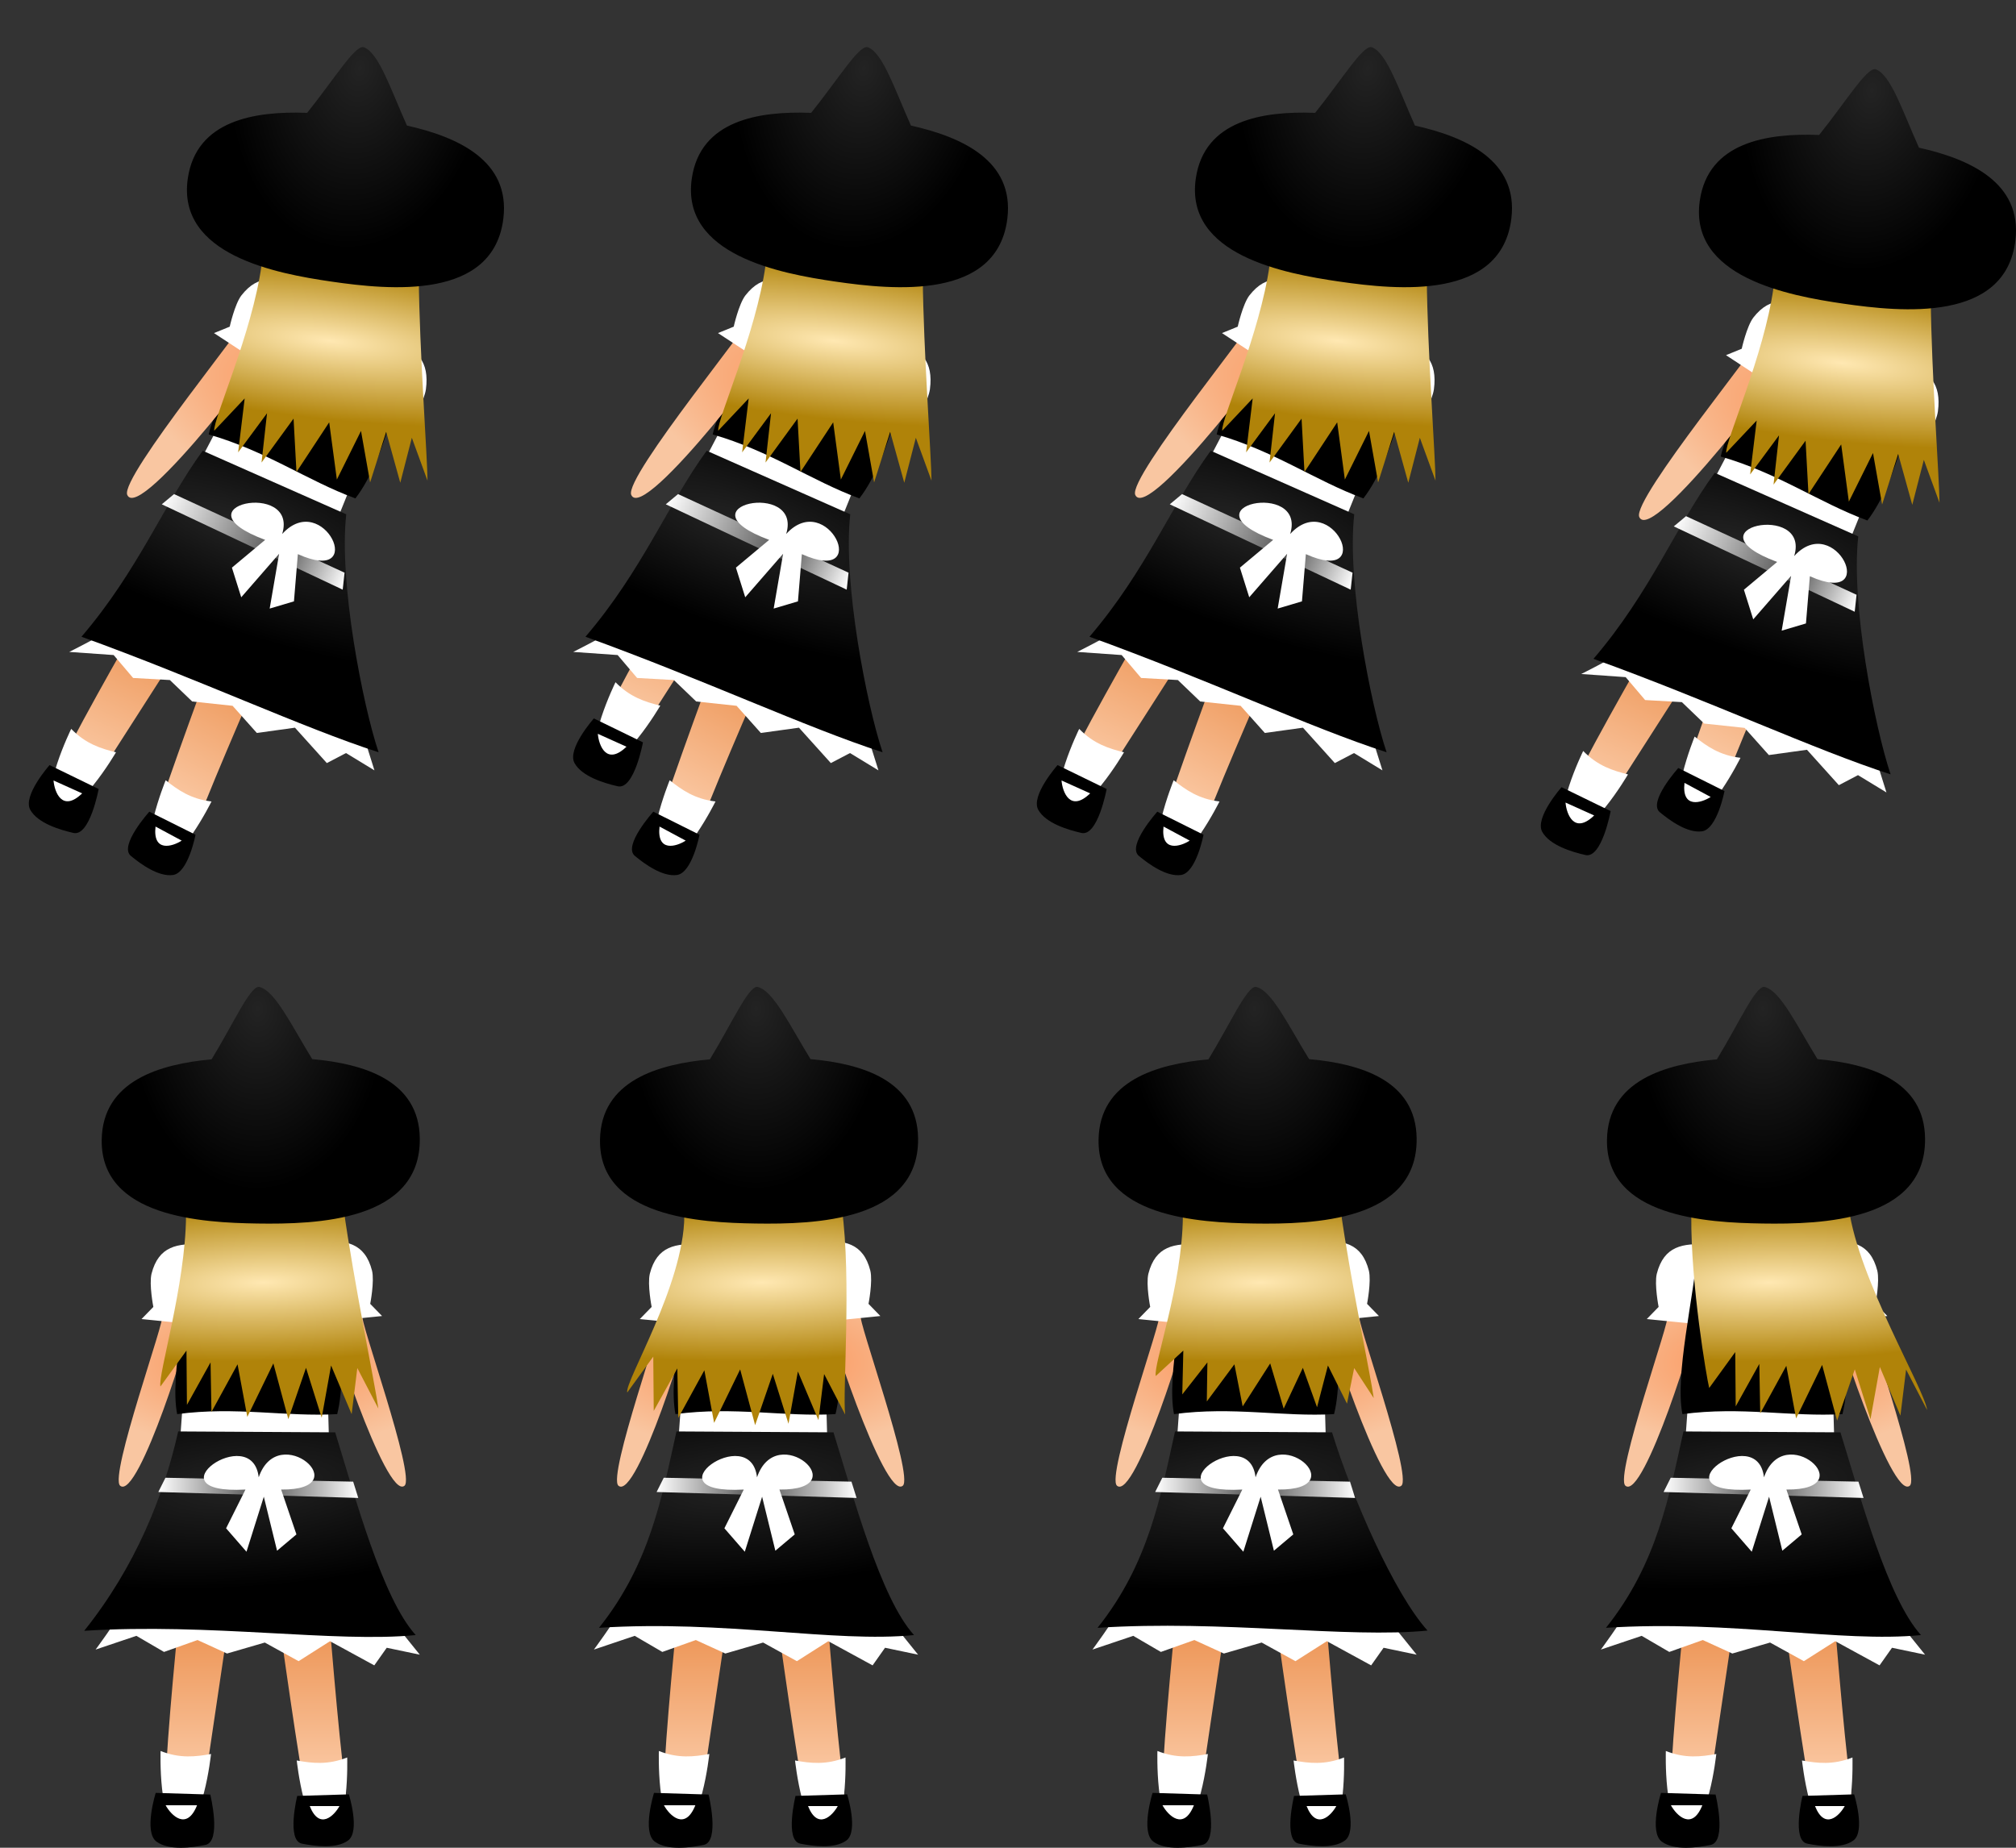 <?xml version="1.0" encoding="UTF-8" standalone="no"?>
<!-- Created with Inkscape (http://www.inkscape.org/) -->

<svg
   xmlns:dc="http://purl.org/dc/elements/1.1/"
   xmlns:cc="http://creativecommons.org/ns#"
   xmlns:rdf="http://www.w3.org/1999/02/22-rdf-syntax-ns#"
   xmlns:svg="http://www.w3.org/2000/svg"
   xmlns="http://www.w3.org/2000/svg"
   xmlns:xlink="http://www.w3.org/1999/xlink"
   xmlns:sodipodi="http://sodipodi.sourceforge.net/DTD/sodipodi-0.dtd"
   xmlns:inkscape="http://www.inkscape.org/namespaces/inkscape"
   width="480"
   height="440"
   id="svg2"
   version="1.1"
   inkscape:version="0.48.1 r9760"
   inkscape:export-filename="/tmp/raw.png"
   inkscape:export-xdpi="26.25"
   inkscape:export-ydpi="26.25"
   sodipodi:docname="marisa.svg">
  <rect width="100%" height="100%" fill="#333333" stroke="none"/>
  <defs
     id="defs4">
    <linearGradient
       id="linearGradient5116">
      <stop
         id="stop5118"
         offset="0"
         style="stop-color:#ffffff;stop-opacity:1;" />
      <stop
         style="stop-color:#4e4e4e;stop-opacity:1;"
         offset="0.644"
         id="stop5120" />
      <stop
         id="stop5122"
         offset="1"
         style="stop-color:#ffffff;stop-opacity:1;" />
    </linearGradient>
    <linearGradient
       id="linearGradient3948">
      <stop
         style="stop-color:#fa8f52;stop-opacity:1;"
         offset="0"
         id="stop3950" />
      <stop
         style="stop-color:#f9c6a1;stop-opacity:1;"
         offset="1"
         id="stop3952" />
    </linearGradient>
    <linearGradient
       id="linearGradient3940">
      <stop
         style="stop-color:#000000;stop-opacity:1;"
         offset="0"
         id="stop3942" />
      <stop
         style="stop-color:#000000;stop-opacity:0;"
         offset="1"
         id="stop3944" />
    </linearGradient>
    <linearGradient
       id="linearGradient3908">
      <stop
         style="stop-color:#ffdabe;stop-opacity:1"
         offset="0"
         id="stop3910" />
      <stop
         style="stop-color:#e88239;stop-opacity:1;"
         offset="1"
         id="stop3912" />
    </linearGradient>
    <linearGradient
       id="linearGradient3886">
      <stop
         style="stop-color:#ffe8b2;stop-opacity:1;"
         offset="0"
         id="stop3888" />
      <stop
         style="stop-color:#b08309;stop-opacity:1;"
         offset="1"
         id="stop3890" />
    </linearGradient>
    <linearGradient
       id="linearGradient3876">
      <stop
         style="stop-color:#ffffff;stop-opacity:1;"
         offset="0"
         id="stop3878" />
      <stop
         id="stop3884"
         offset="0.5"
         style="stop-color:#4e4e4e;stop-opacity:1;" />
      <stop
         style="stop-color:#ffffff;stop-opacity:1;"
         offset="1"
         id="stop3880" />
    </linearGradient>
    <linearGradient
       id="linearGradient3860">
      <stop
         style="stop-color:#232323;stop-opacity:1;"
         offset="0"
         id="stop3862" />
      <stop
         style="stop-color:#000000;stop-opacity:1;"
         offset="1"
         id="stop3864" />
    </linearGradient>
    <linearGradient
       inkscape:collect="always"
       xlink:href="#linearGradient3908"
       id="linearGradient3926"
       x1="193.776"
       y1="556.748"
       x2="193.776"
       y2="382.511"
       gradientUnits="userSpaceOnUse" />
    <radialGradient
       inkscape:collect="always"
       xlink:href="#linearGradient3948"
       id="radialGradient3954"
       cx="201.576"
       cy="215.24"
       fx="201.576"
       fy="215.24"
       r="100.588"
       gradientTransform="matrix(1.404,0,0,0.603,-82.018,102.63)"
       gradientUnits="userSpaceOnUse" />
    <linearGradient
       inkscape:collect="always"
       xlink:href="#linearGradient3908"
       id="linearGradient3978"
       gradientUnits="userSpaceOnUse"
       x1="193.776"
       y1="556.748"
       x2="193.776"
       y2="382.511" />
    <linearGradient
       inkscape:collect="always"
       xlink:href="#linearGradient3908"
       id="linearGradient3980"
       gradientUnits="userSpaceOnUse"
       x1="193.776"
       y1="556.748"
       x2="193.776"
       y2="382.511" />
    <linearGradient
       inkscape:collect="always"
       xlink:href="#linearGradient3908"
       id="linearGradient3982"
       gradientUnits="userSpaceOnUse"
       x1="193.776"
       y1="556.748"
       x2="193.776"
       y2="382.511" />
    <radialGradient
       inkscape:collect="always"
       xlink:href="#linearGradient3860"
       id="radialGradient3984"
       gradientUnits="userSpaceOnUse"
       gradientTransform="matrix(2.089,-0.137,0.043,0.65,-216.635,148.976)"
       cx="187.103"
       cy="300.173"
       fx="187.103"
       fy="300.173"
       r="110.357" />
    <linearGradient
       inkscape:collect="always"
       xlink:href="#linearGradient3876"
       id="linearGradient3986"
       gradientUnits="userSpaceOnUse"
       x1="128.225"
       y1="320.454"
       x2="268.326"
       y2="320.454" />
    <radialGradient
       inkscape:collect="always"
       xlink:href="#linearGradient3948"
       id="radialGradient3988"
       gradientUnits="userSpaceOnUse"
       gradientTransform="matrix(1.404,0,0,0.603,-82.018,102.63)"
       cx="201.576"
       cy="215.24"
       fx="201.576"
       fy="215.24"
       r="100.588" />
    <radialGradient
       inkscape:collect="always"
       xlink:href="#linearGradient3948"
       id="radialGradient3990"
       gradientUnits="userSpaceOnUse"
       gradientTransform="matrix(1.404,0,0,0.603,-82.018,102.63)"
       cx="201.576"
       cy="215.24"
       fx="201.576"
       fy="215.24"
       r="100.588" />
    <radialGradient
       inkscape:collect="always"
       xlink:href="#linearGradient3948"
       id="radialGradient3992"
       gradientUnits="userSpaceOnUse"
       gradientTransform="matrix(1.404,0,0,0.603,-82.018,102.63)"
       cx="201.576"
       cy="215.24"
       fx="201.576"
       fy="215.24"
       r="100.588" />
    <radialGradient
       inkscape:collect="always"
       xlink:href="#linearGradient3886"
       id="radialGradient3994"
       gradientUnits="userSpaceOnUse"
       gradientTransform="matrix(-0.044,-0.973,4.153,-0.093,-580.186,367.048)"
       cx="177.168"
       cy="190.23"
       fx="177.168"
       fy="190.23"
       r="56.344" />
    <radialGradient
       inkscape:collect="always"
       xlink:href="#linearGradient3860"
       id="radialGradient3996"
       gradientUnits="userSpaceOnUse"
       gradientTransform="matrix(0.81,0.006,-0.008,1.143,40.486,14.375)"
       cx="194.234"
       cy="-27.002"
       fx="194.234"
       fy="-27.002"
       r="111.442" />
    <linearGradient
       inkscape:collect="always"
       xlink:href="#linearGradient3908"
       id="linearGradient4570"
       gradientUnits="userSpaceOnUse"
       x1="193.776"
       y1="556.748"
       x2="193.776"
       y2="382.511" />
    <linearGradient
       inkscape:collect="always"
       xlink:href="#linearGradient3908"
       id="linearGradient4572"
       gradientUnits="userSpaceOnUse"
       x1="193.776"
       y1="556.748"
       x2="193.776"
       y2="382.511" />
    <linearGradient
       inkscape:collect="always"
       xlink:href="#linearGradient3908"
       id="linearGradient4574"
       gradientUnits="userSpaceOnUse"
       x1="193.776"
       y1="556.748"
       x2="193.776"
       y2="382.511" />
    <radialGradient
       inkscape:collect="always"
       xlink:href="#linearGradient3860"
       id="radialGradient4576"
       gradientUnits="userSpaceOnUse"
       gradientTransform="matrix(2.089,-0.137,0.043,0.65,-216.635,148.976)"
       cx="187.103"
       cy="300.173"
       fx="187.103"
       fy="300.173"
       r="110.357" />
    <linearGradient
       inkscape:collect="always"
       xlink:href="#linearGradient3876"
       id="linearGradient4578"
       gradientUnits="userSpaceOnUse"
       x1="128.225"
       y1="320.454"
       x2="268.326"
       y2="320.454" />
    <radialGradient
       inkscape:collect="always"
       xlink:href="#linearGradient3948"
       id="radialGradient4580"
       gradientUnits="userSpaceOnUse"
       gradientTransform="matrix(1.404,0,0,0.603,-82.018,102.63)"
       cx="201.576"
       cy="215.24"
       fx="201.576"
       fy="215.24"
       r="100.588" />
    <radialGradient
       inkscape:collect="always"
       xlink:href="#linearGradient3948"
       id="radialGradient4582"
       gradientUnits="userSpaceOnUse"
       gradientTransform="matrix(1.404,0,0,0.603,-82.018,102.63)"
       cx="201.576"
       cy="215.24"
       fx="201.576"
       fy="215.24"
       r="100.588" />
    <radialGradient
       inkscape:collect="always"
       xlink:href="#linearGradient3948"
       id="radialGradient4584"
       gradientUnits="userSpaceOnUse"
       gradientTransform="matrix(1.404,0,0,0.603,-82.018,102.63)"
       cx="201.576"
       cy="215.24"
       fx="201.576"
       fy="215.24"
       r="100.588" />
    <radialGradient
       inkscape:collect="always"
       xlink:href="#linearGradient3886"
       id="radialGradient4586"
       gradientUnits="userSpaceOnUse"
       gradientTransform="matrix(-0.044,-0.973,4.153,-0.093,-580.186,367.048)"
       cx="177.168"
       cy="190.23"
       fx="177.168"
       fy="190.23"
       r="56.344" />
    <radialGradient
       inkscape:collect="always"
       xlink:href="#linearGradient3860"
       id="radialGradient4588"
       gradientUnits="userSpaceOnUse"
       gradientTransform="matrix(0.81,0.006,-0.008,1.143,40.486,14.375)"
       cx="194.234"
       cy="-27.002"
       fx="194.234"
       fy="-27.002"
       r="111.442" />
    <linearGradient
       inkscape:collect="always"
       xlink:href="#linearGradient3908"
       id="linearGradient4632"
       gradientUnits="userSpaceOnUse"
       x1="193.776"
       y1="556.748"
       x2="193.776"
       y2="382.511" />
    <linearGradient
       inkscape:collect="always"
       xlink:href="#linearGradient3908"
       id="linearGradient4634"
       gradientUnits="userSpaceOnUse"
       x1="193.776"
       y1="556.748"
       x2="193.776"
       y2="382.511" />
    <linearGradient
       inkscape:collect="always"
       xlink:href="#linearGradient3908"
       id="linearGradient4636"
       gradientUnits="userSpaceOnUse"
       x1="193.776"
       y1="556.748"
       x2="193.776"
       y2="382.511" />
    <radialGradient
       inkscape:collect="always"
       xlink:href="#linearGradient3860"
       id="radialGradient4638"
       gradientUnits="userSpaceOnUse"
       gradientTransform="matrix(2.089,-0.137,0.043,0.65,-216.635,148.976)"
       cx="187.103"
       cy="300.173"
       fx="187.103"
       fy="300.173"
       r="110.357" />
    <linearGradient
       inkscape:collect="always"
       xlink:href="#linearGradient3876"
       id="linearGradient4640"
       gradientUnits="userSpaceOnUse"
       x1="128.225"
       y1="320.454"
       x2="268.326"
       y2="320.454" />
    <radialGradient
       inkscape:collect="always"
       xlink:href="#linearGradient3948"
       id="radialGradient4642"
       gradientUnits="userSpaceOnUse"
       gradientTransform="matrix(1.404,0,0,0.603,-82.018,102.63)"
       cx="201.576"
       cy="215.24"
       fx="201.576"
       fy="215.24"
       r="100.588" />
    <radialGradient
       inkscape:collect="always"
       xlink:href="#linearGradient3948"
       id="radialGradient4644"
       gradientUnits="userSpaceOnUse"
       gradientTransform="matrix(1.404,0,0,0.603,-82.018,102.63)"
       cx="201.576"
       cy="215.24"
       fx="201.576"
       fy="215.24"
       r="100.588" />
    <radialGradient
       inkscape:collect="always"
       xlink:href="#linearGradient3948"
       id="radialGradient4646"
       gradientUnits="userSpaceOnUse"
       gradientTransform="matrix(1.404,0,0,0.603,-82.018,102.63)"
       cx="201.576"
       cy="215.24"
       fx="201.576"
       fy="215.24"
       r="100.588" />
    <radialGradient
       inkscape:collect="always"
       xlink:href="#linearGradient3886"
       id="radialGradient4648"
       gradientUnits="userSpaceOnUse"
       gradientTransform="matrix(-0.044,-0.973,4.153,-0.093,-580.186,367.048)"
       cx="177.168"
       cy="190.23"
       fx="177.168"
       fy="190.23"
       r="56.344" />
    <radialGradient
       inkscape:collect="always"
       xlink:href="#linearGradient3860"
       id="radialGradient4650"
       gradientUnits="userSpaceOnUse"
       gradientTransform="matrix(0.81,0.006,-0.008,1.143,40.486,14.375)"
       cx="194.234"
       cy="-27.002"
       fx="194.234"
       fy="-27.002"
       r="111.442" />
    <linearGradient
       inkscape:collect="always"
       xlink:href="#linearGradient3908"
       id="linearGradient4694"
       gradientUnits="userSpaceOnUse"
       x1="193.776"
       y1="556.748"
       x2="193.776"
       y2="382.511" />
    <linearGradient
       inkscape:collect="always"
       xlink:href="#linearGradient3908"
       id="linearGradient4696"
       gradientUnits="userSpaceOnUse"
       x1="193.776"
       y1="556.748"
       x2="193.776"
       y2="382.511" />
    <linearGradient
       inkscape:collect="always"
       xlink:href="#linearGradient3908"
       id="linearGradient4698"
       gradientUnits="userSpaceOnUse"
       x1="193.776"
       y1="556.748"
       x2="193.776"
       y2="382.511" />
    <radialGradient
       inkscape:collect="always"
       xlink:href="#linearGradient3860"
       id="radialGradient4700"
       gradientUnits="userSpaceOnUse"
       gradientTransform="matrix(2.089,-0.137,0.043,0.65,-216.635,148.976)"
       cx="187.103"
       cy="300.173"
       fx="187.103"
       fy="300.173"
       r="110.357" />
    <linearGradient
       inkscape:collect="always"
       xlink:href="#linearGradient3876"
       id="linearGradient4702"
       gradientUnits="userSpaceOnUse"
       x1="128.225"
       y1="320.454"
       x2="268.326"
       y2="320.454" />
    <radialGradient
       inkscape:collect="always"
       xlink:href="#linearGradient3948"
       id="radialGradient4704"
       gradientUnits="userSpaceOnUse"
       gradientTransform="matrix(1.404,0,0,0.603,-82.018,102.63)"
       cx="201.576"
       cy="215.24"
       fx="201.576"
       fy="215.24"
       r="100.588" />
    <radialGradient
       inkscape:collect="always"
       xlink:href="#linearGradient3948"
       id="radialGradient4706"
       gradientUnits="userSpaceOnUse"
       gradientTransform="matrix(1.404,0,0,0.603,-82.018,102.63)"
       cx="201.576"
       cy="215.24"
       fx="201.576"
       fy="215.24"
       r="100.588" />
    <radialGradient
       inkscape:collect="always"
       xlink:href="#linearGradient3948"
       id="radialGradient4708"
       gradientUnits="userSpaceOnUse"
       gradientTransform="matrix(1.404,0,0,0.603,-82.018,102.63)"
       cx="201.576"
       cy="215.24"
       fx="201.576"
       fy="215.24"
       r="100.588" />
    <radialGradient
       inkscape:collect="always"
       xlink:href="#linearGradient3886"
       id="radialGradient4710"
       gradientUnits="userSpaceOnUse"
       gradientTransform="matrix(-0.044,-0.973,4.153,-0.093,-580.186,367.048)"
       cx="177.168"
       cy="190.23"
       fx="177.168"
       fy="190.23"
       r="56.344" />
    <radialGradient
       inkscape:collect="always"
       xlink:href="#linearGradient3860"
       id="radialGradient4712"
       gradientUnits="userSpaceOnUse"
       gradientTransform="matrix(0.81,0.006,-0.008,1.143,40.486,14.375)"
       cx="194.234"
       cy="-27.002"
       fx="194.234"
       fy="-27.002"
       r="111.442" />
    <radialGradient
       inkscape:collect="always"
       xlink:href="#linearGradient3860"
       id="radialGradient4719"
       gradientUnits="userSpaceOnUse"
       gradientTransform="matrix(0.275,0.002,-0.003,0.388,131.139,844.353)"
       cx="194.234"
       cy="-27.002"
       fx="194.234"
       fy="-27.002"
       r="111.442" />
    <radialGradient
       inkscape:collect="always"
       xlink:href="#linearGradient3886"
       id="radialGradient4722"
       gradientUnits="userSpaceOnUse"
       gradientTransform="matrix(-0.015,-0.331,1.411,-0.032,-79.771,964.194)"
       cx="177.168"
       cy="190.23"
       fx="177.168"
       fy="190.23"
       r="56.344" />
    <linearGradient
       inkscape:collect="always"
       xlink:href="#linearGradient3876"
       id="linearGradient4732"
       gradientUnits="userSpaceOnUse"
       x1="128.225"
       y1="320.454"
       x2="268.326"
       y2="320.454"
       gradientTransform="matrix(0.34,0,0,0.34,117.381,839.468)" />
    <radialGradient
       inkscape:collect="always"
       xlink:href="#linearGradient3860"
       id="radialGradient4735"
       gradientUnits="userSpaceOnUse"
       gradientTransform="matrix(0.71,-0.047,0.015,0.221,43.767,890.092)"
       cx="187.103"
       cy="300.173"
       fx="187.103"
       fy="300.173"
       r="110.357" />
    <linearGradient
       inkscape:collect="always"
       xlink:href="#linearGradient3908"
       id="linearGradient4806"
       gradientUnits="userSpaceOnUse"
       x1="193.776"
       y1="556.748"
       x2="193.776"
       y2="382.511" />
    <linearGradient
       inkscape:collect="always"
       xlink:href="#linearGradient3908"
       id="linearGradient4808"
       gradientUnits="userSpaceOnUse"
       x1="193.776"
       y1="556.748"
       x2="193.776"
       y2="382.511" />
    <linearGradient
       inkscape:collect="always"
       xlink:href="#linearGradient3908"
       id="linearGradient4810"
       gradientUnits="userSpaceOnUse"
       x1="193.776"
       y1="556.748"
       x2="193.776"
       y2="382.511" />
    <radialGradient
       inkscape:collect="always"
       xlink:href="#linearGradient3860"
       id="radialGradient4812"
       gradientUnits="userSpaceOnUse"
       gradientTransform="matrix(2.089,-0.137,0.043,0.65,-216.635,148.976)"
       cx="187.103"
       cy="300.173"
       fx="187.103"
       fy="300.173"
       r="110.357" />
    <linearGradient
       inkscape:collect="always"
       xlink:href="#linearGradient3876"
       id="linearGradient4814"
       gradientUnits="userSpaceOnUse"
       x1="128.225"
       y1="320.454"
       x2="268.326"
       y2="320.454" />
    <radialGradient
       inkscape:collect="always"
       xlink:href="#linearGradient3948"
       id="radialGradient4816"
       gradientUnits="userSpaceOnUse"
       gradientTransform="matrix(1.404,0,0,0.603,-82.018,102.63)"
       cx="201.576"
       cy="215.24"
       fx="201.576"
       fy="215.24"
       r="100.588" />
    <radialGradient
       inkscape:collect="always"
       xlink:href="#linearGradient3948"
       id="radialGradient4818"
       gradientUnits="userSpaceOnUse"
       gradientTransform="matrix(1.404,0,0,0.603,-82.018,102.63)"
       cx="201.576"
       cy="215.24"
       fx="201.576"
       fy="215.24"
       r="100.588" />
    <radialGradient
       inkscape:collect="always"
       xlink:href="#linearGradient3948"
       id="radialGradient4820"
       gradientUnits="userSpaceOnUse"
       gradientTransform="matrix(1.404,0,0,0.603,-82.018,102.63)"
       cx="201.576"
       cy="215.24"
       fx="201.576"
       fy="215.24"
       r="100.588" />
    <radialGradient
       inkscape:collect="always"
       xlink:href="#linearGradient3886"
       id="radialGradient4822"
       gradientUnits="userSpaceOnUse"
       gradientTransform="matrix(-0.044,-0.973,4.153,-0.093,-580.186,367.048)"
       cx="177.168"
       cy="190.23"
       fx="177.168"
       fy="190.23"
       r="56.344" />
    <radialGradient
       inkscape:collect="always"
       xlink:href="#linearGradient3860"
       id="radialGradient4824"
       gradientUnits="userSpaceOnUse"
       gradientTransform="matrix(0.81,0.006,-0.008,1.143,40.486,14.375)"
       cx="194.234"
       cy="-27.002"
       fx="194.234"
       fy="-27.002"
       r="111.442" />
    <radialGradient
       inkscape:collect="always"
       xlink:href="#linearGradient3948"
       id="radialGradient4854"
       gradientUnits="userSpaceOnUse"
       gradientTransform="matrix(1.404,0,0,0.603,-82.018,102.63)"
       cx="201.576"
       cy="215.24"
       fx="201.576"
       fy="215.24"
       r="100.588" />
    <radialGradient
       inkscape:collect="always"
       xlink:href="#linearGradient3948"
       id="radialGradient4856"
       gradientUnits="userSpaceOnUse"
       gradientTransform="matrix(1.404,0,0,0.603,-82.018,102.63)"
       cx="201.576"
       cy="215.24"
       fx="201.576"
       fy="215.24"
       r="100.588" />
    <radialGradient
       inkscape:collect="always"
       xlink:href="#linearGradient3948"
       id="radialGradient4858"
       gradientUnits="userSpaceOnUse"
       gradientTransform="matrix(1.404,0,0,0.603,-82.018,102.63)"
       cx="201.576"
       cy="215.24"
       fx="201.576"
       fy="215.24"
       r="100.588" />
    <radialGradient
       inkscape:collect="always"
       xlink:href="#linearGradient3948"
       id="radialGradient4861"
       gradientUnits="userSpaceOnUse"
       gradientTransform="matrix(0.316,0.357,-0.154,0.136,136.089,607.866)"
       cx="201.576"
       cy="215.24"
       fx="201.576"
       fy="215.24"
       r="100.588" />
    <radialGradient
       inkscape:collect="always"
       xlink:href="#linearGradient3860"
       id="radialGradient4871"
       gradientUnits="userSpaceOnUse"
       gradientTransform="matrix(0.275,0.002,-0.003,0.388,36.853,844.353)"
       cx="194.234"
       cy="-27.002"
       fx="194.234"
       fy="-27.002"
       r="111.442" />
    <radialGradient
       inkscape:collect="always"
       xlink:href="#linearGradient3886"
       id="radialGradient4874"
       gradientUnits="userSpaceOnUse"
       gradientTransform="matrix(-0.015,-0.331,1.411,-0.032,-174.057,964.194)"
       cx="177.168"
       cy="190.23"
       fx="177.168"
       fy="190.23"
       r="56.344" />
    <linearGradient
       inkscape:collect="always"
       xlink:href="#linearGradient3876"
       id="linearGradient4884"
       gradientUnits="userSpaceOnUse"
       x1="128.225"
       y1="320.454"
       x2="268.326"
       y2="320.454"
       gradientTransform="matrix(0.34,0,0,0.34,23.096,839.468)" />
    <radialGradient
       inkscape:collect="always"
       xlink:href="#linearGradient3860"
       id="radialGradient4887"
       gradientUnits="userSpaceOnUse"
       gradientTransform="matrix(0.71,-0.047,0.015,0.221,-50.519,890.092)"
       cx="187.103"
       cy="300.173"
       fx="187.103"
       fy="300.173"
       r="110.357" />
    <linearGradient
       inkscape:collect="always"
       xlink:href="#linearGradient3908"
       id="linearGradient4894"
       gradientUnits="userSpaceOnUse"
       x1="193.776"
       y1="556.748"
       x2="193.776"
       y2="382.511" />
    <linearGradient
       inkscape:collect="always"
       xlink:href="#linearGradient3908"
       id="linearGradient4896"
       gradientUnits="userSpaceOnUse"
       x1="193.776"
       y1="556.748"
       x2="193.776"
       y2="382.511" />
    <linearGradient
       inkscape:collect="always"
       xlink:href="#linearGradient3908"
       id="linearGradient4898"
       gradientUnits="userSpaceOnUse"
       x1="193.776"
       y1="556.748"
       x2="193.776"
       y2="382.511" />
    <radialGradient
       inkscape:collect="always"
       xlink:href="#linearGradient3860"
       id="radialGradient4900"
       gradientUnits="userSpaceOnUse"
       gradientTransform="matrix(0.71,-0.047,0.015,0.221,43.767,890.092)"
       cx="187.103"
       cy="300.173"
       fx="187.103"
       fy="300.173"
       r="110.357" />
    <linearGradient
       inkscape:collect="always"
       xlink:href="#linearGradient3876"
       id="linearGradient4902"
       gradientUnits="userSpaceOnUse"
       gradientTransform="matrix(0.34,0,0,0.34,117.381,839.468)"
       x1="128.225"
       y1="320.454"
       x2="268.326"
       y2="320.454" />
    <radialGradient
       inkscape:collect="always"
       xlink:href="#linearGradient3948"
       id="radialGradient4904"
       gradientUnits="userSpaceOnUse"
       gradientTransform="matrix(1.404,0,0,0.603,-82.018,102.63)"
       cx="201.576"
       cy="215.24"
       fx="201.576"
       fy="215.24"
       r="100.588" />
    <radialGradient
       inkscape:collect="always"
       xlink:href="#linearGradient3948"
       id="radialGradient4906"
       gradientUnits="userSpaceOnUse"
       gradientTransform="matrix(1.404,0,0,0.603,-82.018,102.63)"
       cx="201.576"
       cy="215.24"
       fx="201.576"
       fy="215.24"
       r="100.588" />
    <radialGradient
       inkscape:collect="always"
       xlink:href="#linearGradient3948"
       id="radialGradient4908"
       gradientUnits="userSpaceOnUse"
       gradientTransform="matrix(1.404,0,0,0.603,-82.018,102.63)"
       cx="201.576"
       cy="215.24"
       fx="201.576"
       fy="215.24"
       r="100.588" />
    <radialGradient
       inkscape:collect="always"
       xlink:href="#linearGradient3886"
       id="radialGradient4910"
       gradientUnits="userSpaceOnUse"
       gradientTransform="matrix(-0.015,-0.331,1.411,-0.032,-79.771,964.194)"
       cx="177.168"
       cy="190.23"
       fx="177.168"
       fy="190.23"
       r="56.344" />
    <radialGradient
       inkscape:collect="always"
       xlink:href="#linearGradient3860"
       id="radialGradient4912"
       gradientUnits="userSpaceOnUse"
       gradientTransform="matrix(0.275,0.002,-0.003,0.388,131.139,844.353)"
       cx="194.234"
       cy="-27.002"
       fx="194.234"
       fy="-27.002"
       r="111.442" />
    <radialGradient
       inkscape:collect="always"
       xlink:href="#linearGradient3860"
       id="radialGradient4919"
       gradientUnits="userSpaceOnUse"
       gradientTransform="matrix(0.275,0.002,-0.003,0.388,131.139,844.353)"
       cx="194.234"
       cy="-27.002"
       fx="194.234"
       fy="-27.002"
       r="111.442" />
    <radialGradient
       inkscape:collect="always"
       xlink:href="#linearGradient3886"
       id="radialGradient4922"
       gradientUnits="userSpaceOnUse"
       gradientTransform="matrix(-0.015,-0.331,1.411,-0.032,-79.771,964.194)"
       cx="177.168"
       cy="190.23"
       fx="177.168"
       fy="190.23"
       r="56.344" />
    <linearGradient
       inkscape:collect="always"
       xlink:href="#linearGradient3876"
       id="linearGradient4932"
       gradientUnits="userSpaceOnUse"
       gradientTransform="matrix(0.34,0,0,0.34,117.381,839.468)"
       x1="128.225"
       y1="320.454"
       x2="268.326"
       y2="320.454" />
    <radialGradient
       inkscape:collect="always"
       xlink:href="#linearGradient3860"
       id="radialGradient4935"
       gradientUnits="userSpaceOnUse"
       gradientTransform="matrix(0.71,-0.047,0.015,0.221,43.767,890.092)"
       cx="187.103"
       cy="300.173"
       fx="187.103"
       fy="300.173"
       r="110.357" />
    <radialGradient
       inkscape:collect="always"
       xlink:href="#linearGradient3860"
       id="radialGradient4947"
       gradientUnits="userSpaceOnUse"
       gradientTransform="matrix(0.275,0.002,-0.003,0.388,233.996,844.353)"
       cx="194.234"
       cy="-27.002"
       fx="194.234"
       fy="-27.002"
       r="111.442" />
    <radialGradient
       inkscape:collect="always"
       xlink:href="#linearGradient3886"
       id="radialGradient4950"
       gradientUnits="userSpaceOnUse"
       gradientTransform="matrix(-0.015,-0.331,1.411,-0.032,23.086,964.194)"
       cx="177.168"
       cy="190.23"
       fx="177.168"
       fy="190.23"
       r="56.344" />
    <linearGradient
       inkscape:collect="always"
       xlink:href="#linearGradient3876"
       id="linearGradient4960"
       gradientUnits="userSpaceOnUse"
       x1="128.225"
       y1="320.454"
       x2="268.326"
       y2="320.454"
       gradientTransform="matrix(0.34,0,0,0.34,220.239,839.468)" />
    <radialGradient
       inkscape:collect="always"
       xlink:href="#linearGradient3860"
       id="radialGradient4963"
       gradientUnits="userSpaceOnUse"
       gradientTransform="matrix(0.71,-0.047,0.015,0.221,146.624,890.092)"
       cx="187.103"
       cy="300.173"
       fx="187.103"
       fy="300.173"
       r="110.357" />
    <radialGradient
       inkscape:collect="always"
       xlink:href="#linearGradient3860"
       id="radialGradient4975"
       gradientUnits="userSpaceOnUse"
       gradientTransform="matrix(0.275,0.002,-0.003,0.388,342.568,844.353)"
       cx="194.234"
       cy="-27.002"
       fx="194.234"
       fy="-27.002"
       r="111.442" />
    <radialGradient
       inkscape:collect="always"
       xlink:href="#linearGradient3886"
       id="radialGradient4978"
       gradientUnits="userSpaceOnUse"
       gradientTransform="matrix(-0.015,-0.331,1.411,-0.032,131.657,964.194)"
       cx="177.168"
       cy="190.23"
       fx="177.168"
       fy="190.23"
       r="56.344" />
    <linearGradient
       inkscape:collect="always"
       xlink:href="#linearGradient3876"
       id="linearGradient4988"
       gradientUnits="userSpaceOnUse"
       x1="128.225"
       y1="320.454"
       x2="268.326"
       y2="320.454"
       gradientTransform="matrix(0.34,0,0,0.34,328.81,839.468)" />
    <radialGradient
       inkscape:collect="always"
       xlink:href="#linearGradient3860"
       id="radialGradient4991"
       gradientUnits="userSpaceOnUse"
       gradientTransform="matrix(0.71,-0.047,0.015,0.221,255.196,890.092)"
       cx="187.103"
       cy="300.173"
       fx="187.103"
       fy="300.173"
       r="110.357" />
    <linearGradient
       inkscape:collect="always"
       xlink:href="#linearGradient3908"
       id="linearGradient5086"
       gradientUnits="userSpaceOnUse"
       x1="193.776"
       y1="556.748"
       x2="193.776"
       y2="382.511" />
    <linearGradient
       inkscape:collect="always"
       xlink:href="#linearGradient3908"
       id="linearGradient5088"
       gradientUnits="userSpaceOnUse"
       x1="193.776"
       y1="556.748"
       x2="193.776"
       y2="382.511" />
    <linearGradient
       inkscape:collect="always"
       xlink:href="#linearGradient3908"
       id="linearGradient5090"
       gradientUnits="userSpaceOnUse"
       x1="193.776"
       y1="556.748"
       x2="193.776"
       y2="382.511" />
    <linearGradient
       inkscape:collect="always"
       xlink:href="#linearGradient3908"
       id="linearGradient5093"
       gradientUnits="userSpaceOnUse"
       x1="193.776"
       y1="556.748"
       x2="193.776"
       y2="382.511"
       gradientTransform="matrix(0.308,0.144,-0.144,0.308,82.51,591.902)" />
    <linearGradient
       inkscape:collect="always"
       xlink:href="#linearGradient3908"
       id="linearGradient5096"
       gradientUnits="userSpaceOnUse"
       x1="193.776"
       y1="556.748"
       x2="193.776"
       y2="382.511"
       gradientTransform="matrix(0.308,0.144,-0.144,0.308,82.51,591.902)" />
    <linearGradient
       inkscape:collect="always"
       xlink:href="#linearGradient3908"
       id="linearGradient5307"
       gradientUnits="userSpaceOnUse"
       gradientTransform="matrix(0.308,0.144,-0.144,0.308,82.51,591.902)"
       x1="193.776"
       y1="556.748"
       x2="193.776"
       y2="382.511" />
    <linearGradient
       inkscape:collect="always"
       xlink:href="#linearGradient3908"
       id="linearGradient5309"
       gradientUnits="userSpaceOnUse"
       gradientTransform="matrix(0.308,0.144,-0.144,0.308,82.51,591.902)"
       x1="193.776"
       y1="556.748"
       x2="193.776"
       y2="382.511" />
    <radialGradient
       inkscape:collect="always"
       xlink:href="#linearGradient3860"
       id="radialGradient5311"
       gradientUnits="userSpaceOnUse"
       gradientTransform="matrix(0.669,0.241,-0.075,0.208,-8.163,609.487)"
       cx="187.103"
       cy="300.173"
       fx="187.103"
       fy="300.173"
       r="110.357" />
    <linearGradient
       inkscape:collect="always"
       xlink:href="#linearGradient5116"
       id="linearGradient5313"
       gradientUnits="userSpaceOnUse"
       gradientTransform="matrix(0.311,0.136,-0.136,0.311,79.906,593.934)"
       x1="128.225"
       y1="320.454"
       x2="268.326"
       y2="320.454" />
    <radialGradient
       inkscape:collect="always"
       xlink:href="#linearGradient3948"
       id="radialGradient5315"
       gradientUnits="userSpaceOnUse"
       gradientTransform="matrix(0.512,0.256,-0.095,0.25,34.858,586.956)"
       cx="201.576"
       cy="215.24"
       fx="201.576"
       fy="215.24"
       r="100.588" />
    <radialGradient
       inkscape:collect="always"
       xlink:href="#linearGradient3886"
       id="radialGradient5317"
       gradientUnits="userSpaceOnUse"
       gradientTransform="matrix(0.028,-0.33,1.403,0.15,-155.955,703.083)"
       cx="177.168"
       cy="190.23"
       fx="177.168"
       fy="190.23"
       r="56.344" />
    <radialGradient
       inkscape:collect="always"
       xlink:href="#linearGradient3860"
       id="radialGradient5319"
       gradientUnits="userSpaceOnUse"
       gradientTransform="matrix(0.273,0.037,-0.053,0.385,68.644,611.428)"
       cx="194.234"
       cy="-27.002"
       fx="194.234"
       fy="-27.002"
       r="111.442" />
    <linearGradient
       inkscape:collect="always"
       xlink:href="#linearGradient3908"
       id="linearGradient5479"
       gradientUnits="userSpaceOnUse"
       x1="193.776"
       y1="556.748"
       x2="193.776"
       y2="382.511" />
    <radialGradient
       inkscape:collect="always"
       xlink:href="#linearGradient3948"
       id="radialGradient5481"
       gradientUnits="userSpaceOnUse"
       gradientTransform="matrix(1.404,0,0,0.603,-82.018,102.63)"
       cx="201.576"
       cy="215.24"
       fx="201.576"
       fy="215.24"
       r="100.588" />
    <linearGradient
       inkscape:collect="always"
       xlink:href="#linearGradient3908"
       id="linearGradient5483"
       gradientUnits="userSpaceOnUse"
       x1="193.776"
       y1="556.748"
       x2="193.776"
       y2="382.511" />
    <radialGradient
       inkscape:collect="always"
       xlink:href="#linearGradient3948"
       id="radialGradient5485"
       gradientUnits="userSpaceOnUse"
       gradientTransform="matrix(1.404,0,0,0.603,-82.018,102.63)"
       cx="201.576"
       cy="215.24"
       fx="201.576"
       fy="215.24"
       r="100.588" />
    <linearGradient
       inkscape:collect="always"
       xlink:href="#linearGradient3908"
       id="linearGradient5487"
       gradientUnits="userSpaceOnUse"
       x1="193.776"
       y1="556.748"
       x2="193.776"
       y2="382.511" />
    <radialGradient
       inkscape:collect="always"
       xlink:href="#linearGradient3948"
       id="radialGradient5489"
       gradientUnits="userSpaceOnUse"
       gradientTransform="matrix(1.404,0,0,0.603,-82.018,102.63)"
       cx="201.576"
       cy="215.24"
       fx="201.576"
       fy="215.24"
       r="100.588" />
    <linearGradient
       inkscape:collect="always"
       xlink:href="#linearGradient3908"
       id="linearGradient5491"
       gradientUnits="userSpaceOnUse"
       x1="193.776"
       y1="556.748"
       x2="193.776"
       y2="382.511" />
    <radialGradient
       inkscape:collect="always"
       xlink:href="#linearGradient3948"
       id="radialGradient5493"
       gradientUnits="userSpaceOnUse"
       gradientTransform="matrix(1.404,0,0,0.603,-82.018,102.63)"
       cx="201.576"
       cy="215.24"
       fx="201.576"
       fy="215.24"
       r="100.588" />
    <linearGradient
       inkscape:collect="always"
       xlink:href="#linearGradient3908"
       id="linearGradient5495"
       gradientUnits="userSpaceOnUse"
       gradientTransform="matrix(0.308,0.144,-0.144,0.308,82.51,591.902)"
       x1="193.776"
       y1="556.748"
       x2="193.776"
       y2="382.511" />
    <linearGradient
       inkscape:collect="always"
       xlink:href="#linearGradient3908"
       id="linearGradient5497"
       gradientUnits="userSpaceOnUse"
       gradientTransform="matrix(0.308,0.144,-0.144,0.308,82.51,591.902)"
       x1="193.776"
       y1="556.748"
       x2="193.776"
       y2="382.511" />
    <radialGradient
       inkscape:collect="always"
       xlink:href="#linearGradient3860"
       id="radialGradient5499"
       gradientUnits="userSpaceOnUse"
       gradientTransform="matrix(0.669,0.241,-0.075,0.208,-8.163,609.487)"
       cx="187.103"
       cy="300.173"
       fx="187.103"
       fy="300.173"
       r="110.357" />
    <linearGradient
       inkscape:collect="always"
       xlink:href="#linearGradient5116"
       id="linearGradient5501"
       gradientUnits="userSpaceOnUse"
       gradientTransform="matrix(0.311,0.136,-0.136,0.311,79.906,593.934)"
       x1="128.225"
       y1="320.454"
       x2="268.326"
       y2="320.454" />
    <radialGradient
       inkscape:collect="always"
       xlink:href="#linearGradient3948"
       id="radialGradient5503"
       gradientUnits="userSpaceOnUse"
       gradientTransform="matrix(0.512,0.256,-0.095,0.25,34.858,586.956)"
       cx="201.576"
       cy="215.24"
       fx="201.576"
       fy="215.24"
       r="100.588" />
    <radialGradient
       inkscape:collect="always"
       xlink:href="#linearGradient3886"
       id="radialGradient5505"
       gradientUnits="userSpaceOnUse"
       gradientTransform="matrix(0.028,-0.33,1.403,0.15,-155.955,703.083)"
       cx="177.168"
       cy="190.23"
       fx="177.168"
       fy="190.23"
       r="56.344" />
    <radialGradient
       inkscape:collect="always"
       xlink:href="#linearGradient3860"
       id="radialGradient5507"
       gradientUnits="userSpaceOnUse"
       gradientTransform="matrix(0.273,0.037,-0.053,0.385,68.644,611.428)"
       cx="194.234"
       cy="-27.002"
       fx="194.234"
       fy="-27.002"
       r="111.442" />
    <linearGradient
       inkscape:collect="always"
       xlink:href="#linearGradient3908"
       id="linearGradient5509"
       gradientUnits="userSpaceOnUse"
       gradientTransform="matrix(0.308,0.144,-0.144,0.308,82.51,591.902)"
       x1="193.776"
       y1="556.748"
       x2="193.776"
       y2="382.511" />
    <linearGradient
       inkscape:collect="always"
       xlink:href="#linearGradient3908"
       id="linearGradient5511"
       gradientUnits="userSpaceOnUse"
       gradientTransform="matrix(0.308,0.144,-0.144,0.308,82.51,591.902)"
       x1="193.776"
       y1="556.748"
       x2="193.776"
       y2="382.511" />
    <radialGradient
       inkscape:collect="always"
       xlink:href="#linearGradient3860"
       id="radialGradient5513"
       gradientUnits="userSpaceOnUse"
       gradientTransform="matrix(0.669,0.241,-0.075,0.208,109.694,609.487)"
       cx="187.103"
       cy="300.173"
       fx="187.103"
       fy="300.173"
       r="110.357" />
    <linearGradient
       inkscape:collect="always"
       xlink:href="#linearGradient5116"
       id="linearGradient5515"
       gradientUnits="userSpaceOnUse"
       gradientTransform="matrix(0.311,0.136,-0.136,0.311,197.763,593.934)"
       x1="128.225"
       y1="320.454"
       x2="268.326"
       y2="320.454" />
    <radialGradient
       inkscape:collect="always"
       xlink:href="#linearGradient3948"
       id="radialGradient5517"
       gradientUnits="userSpaceOnUse"
       gradientTransform="matrix(0.512,0.256,-0.095,0.25,152.715,586.956)"
       cx="201.576"
       cy="215.24"
       fx="201.576"
       fy="215.24"
       r="100.588" />
    <radialGradient
       inkscape:collect="always"
       xlink:href="#linearGradient3886"
       id="radialGradient5519"
       gradientUnits="userSpaceOnUse"
       gradientTransform="matrix(0.028,-0.33,1.403,0.15,-38.098,703.083)"
       cx="177.168"
       cy="190.23"
       fx="177.168"
       fy="190.23"
       r="56.344" />
    <radialGradient
       inkscape:collect="always"
       xlink:href="#linearGradient3860"
       id="radialGradient5521"
       gradientUnits="userSpaceOnUse"
       gradientTransform="matrix(0.273,0.037,-0.053,0.385,186.501,611.428)"
       cx="194.234"
       cy="-27.002"
       fx="194.234"
       fy="-27.002"
       r="111.442" />
    <linearGradient
       inkscape:collect="always"
       xlink:href="#linearGradient3908"
       id="linearGradient5523"
       gradientUnits="userSpaceOnUse"
       gradientTransform="matrix(0.308,0.144,-0.144,0.308,82.51,591.902)"
       x1="193.776"
       y1="556.748"
       x2="193.776"
       y2="382.511" />
    <linearGradient
       inkscape:collect="always"
       xlink:href="#linearGradient3908"
       id="linearGradient5525"
       gradientUnits="userSpaceOnUse"
       gradientTransform="matrix(0.308,0.144,-0.144,0.308,82.51,591.902)"
       x1="193.776"
       y1="556.748"
       x2="193.776"
       y2="382.511" />
    <radialGradient
       inkscape:collect="always"
       xlink:href="#linearGradient3860"
       id="radialGradient5527"
       gradientUnits="userSpaceOnUse"
       gradientTransform="matrix(0.669,0.241,-0.075,0.208,347.908,609.487)"
       cx="187.103"
       cy="300.173"
       fx="187.103"
       fy="300.173"
       r="110.357" />
    <linearGradient
       inkscape:collect="always"
       xlink:href="#linearGradient5116"
       id="linearGradient5529"
       gradientUnits="userSpaceOnUse"
       gradientTransform="matrix(0.311,0.136,-0.136,0.311,435.978,593.934)"
       x1="128.225"
       y1="320.454"
       x2="268.326"
       y2="320.454" />
    <radialGradient
       inkscape:collect="always"
       xlink:href="#linearGradient3948"
       id="radialGradient5531"
       gradientUnits="userSpaceOnUse"
       gradientTransform="matrix(0.512,0.256,-0.095,0.25,390.93,586.956)"
       cx="201.576"
       cy="215.24"
       fx="201.576"
       fy="215.24"
       r="100.588" />
    <radialGradient
       inkscape:collect="always"
       xlink:href="#linearGradient3886"
       id="radialGradient5533"
       gradientUnits="userSpaceOnUse"
       gradientTransform="matrix(0.028,-0.33,1.403,0.15,200.117,703.083)"
       cx="177.168"
       cy="190.23"
       fx="177.168"
       fy="190.23"
       r="56.344" />
    <radialGradient
       inkscape:collect="always"
       xlink:href="#linearGradient3860"
       id="radialGradient5535"
       gradientUnits="userSpaceOnUse"
       gradientTransform="matrix(0.273,0.037,-0.053,0.385,424.716,611.428)"
       cx="194.234"
       cy="-27.002"
       fx="194.234"
       fy="-27.002"
       r="111.442" />
  </defs>
  <sodipodi:namedview
     id="base"
     pagecolor="#2f2f2f"
     bordercolor="#666666"
     borderopacity="1.0"
     inkscape:pageopacity="0"
     inkscape:pageshadow="2"
     inkscape:zoom="0.98994949"
     inkscape:cx="328.06847"
     inkscape:cy="278.99918"
     inkscape:document-units="px"
     inkscape:current-layer="layer1"
     showgrid="false"
     inkscape:window-width="1920"
     inkscape:window-height="1039"
     inkscape:window-x="0"
     inkscape:window-y="-2"
     inkscape:window-maximized="1" />
  <g
     inkscape:label="Ebene 1"
     inkscape:groupmode="layer"
     id="layer1"
     transform="translate(0,-612.362)">
    <g
       id="g5064"
       transform="translate(-28.974,18.301)">
      <g
         transform="matrix(0.34,0,0,0.34,23.096,839.468)"
         style="fill:url(#linearGradient5479);fill-opacity:1"
         id="g3904">
        <path
           inkscape:connector-curvature="0"
           id="path3007"
           d="m 247.143,403.656 c 0,0 7.227,90.47 11.674,122.592 5.019,36.255 -19.006,57.343 -28.817,1.956 -6.886,-38.879 -20,-134.413 -20,-134.413"
           style="fill:url(#linearGradient3978);fill-opacity:1;stroke:none"
           sodipodi:nodetypes="cssc" />
        <path
           style="fill:url(#linearGradient3980);fill-opacity:1;stroke:none"
           d="m 142.857,407.355 c 0,0 -8.939,88.787 -9.653,120.849 -1.084,48.638 22.31,33.632 26.796,3.699 3.436,-22.93 19.874,-134.522 20,-134.413"
           id="path3005"
           inkscape:connector-curvature="0"
           sodipodi:nodetypes="cssc" />
      </g>
      <path
         sodipodi:nodetypes="cccccccccccccc"
         inkscape:connector-curvature="0"
         id="path3003"
         d="m 57.562,978.136 c -0.971,2.184 -5.825,8.738 -5.825,8.738 l 9.714,-3.272 6.575,3.835 7.981,-2.835 7.027,3.213 8.989,-2.615 8.046,4.437 7.478,-4.757 10.544,5.757 2.963,-4.195 7.869,1.646 -7.039,-8.738 z"
         style="fill:#ffffff;stroke:none" />
      <path
         inkscape:connector-curvature="0"
         id="path3009"
         d="m 72.368,929.835 -0.485,6.796 35.437,0.971 -0.243,-8.738 z"
         style="fill:#ffffff;stroke:none" />
      <path
         sodipodi:nodetypes="ccccc"
         inkscape:connector-curvature="0"
         id="path2985"
         d="m 71.397,934.932 37.379,0.212 c 4.822,15.544 11.18,39.435 19.175,48.276 -19.001,1.885 -49.117,-2.924 -78.929,-1.016 12.212,-15.262 18.966,-32.21 22.375,-47.472 z"
         style="fill:url(#radialGradient4887);fill-opacity:1;stroke:none" />
      <path
         sodipodi:nodetypes="ccccc"
         inkscape:connector-curvature="0"
         id="path3001"
         d="m 68.367,945.955 44.695,0.929 1.214,3.884 -47.608,-1.415 z"
         style="fill:url(#linearGradient4884);fill-opacity:1;stroke:none" />
      <g
         transform="matrix(0.34,0,0,0.34,23.096,839.468)"
         style="fill:url(#radialGradient5481);fill-opacity:1"
         id="g3928">
        <path
           style="fill:url(#radialGradient3988);fill-opacity:1;stroke:none"
           d="M 130.714,200.219 C 133.992,199.855 93.544,312.115 101.429,318.791 114.273,329.667 152.895,204.496 150,205.219"
           id="path3017"
           inkscape:connector-curvature="0"
           sodipodi:nodetypes="csc" />
        <path
           sodipodi:nodetypes="csc"
           inkscape:connector-curvature="0"
           id="path3021"
           d="m 271.276,200.219 c -3.278,-0.364 37.17,111.895 29.286,118.571 -12.844,10.876 -55.752,-121.438 -52.857,-120.714"
           style="fill:url(#radialGradient3990);fill-opacity:1;stroke:none" />
      </g>
      <path
         sodipodi:nodetypes="cccccc"
         inkscape:connector-curvature="0"
         id="path3013"
         d="m 77.224,890.413 c -5.984,-0.363 -10.485,0.337 -12.174,6.973 -0.605,2.564 0.435,7.89 0.435,7.89 l -2.823,2.899 10.627,1.06 z"
         style="fill:#ffffff;stroke:none" />
      <path
         style="fill:#ffffff;stroke:none"
         d="m 105.381,889.685 c 5.984,-0.363 10.485,0.337 12.174,6.973 0.605,2.564 -0.435,7.89 -0.435,7.89 l 2.823,2.899 -10.627,1.06 z"
         id="path3015"
         inkscape:connector-curvature="0"
         sodipodi:nodetypes="cccccc" />
      <path
         sodipodi:nodetypes="ccccccccc"
         inkscape:connector-curvature="0"
         id="path2987"
         d="m 75.038,890.029 6.068,-0.243 2.67,13.107 c 3.621,2.028 9.885,1.407 13.592,-0.485 l 3.155,-13.592 6.553,-0.243 c 0.728,14.078 5.12,30.354 2.184,42.233 -12.201,0.71 -24.021,-1.872 -38.107,0 -1.81,-9.246 2.578,-27.17 3.884,-40.777 z"
         style="fill:#000000;stroke:none" />
      <path
         sodipodi:nodetypes="ccccccccc"
         inkscape:connector-curvature="0"
         id="path2995"
         d="m 90.572,945.855 c 4.713,-13.79 23.856,3.103 5.34,2.913 l 3.641,10.68 -4.612,3.884 -3.155,-12.864 -4.126,13.107 -4.854,-5.583 4.612,-9.223 c -23.292,1.272 1.612,-16.352 3.155,-2.913 z"
         style="fill:#ffffff;stroke:none" />
      <path
         sodipodi:nodetypes="sscccccccccccccccss"
         inkscape:connector-curvature="0"
         id="path3023"
         d="m 91.613,855.077 c -16.785,0.662 -18.244,14.608 -18.348,28.606 -0.121,16.339 -6.741,37.916 -6.094,40.548 l 6.201,-8.553 0.11,12.932 5.621,-10.122 0.217,11.808 6.213,-11.354 2.325,12.525 6.2,-12.739 3.567,13.276 4.208,-12.224 3.734,11.888 2.235,-12.445 4.897,11.589 1.349,-10.977 5.013,9.646 c -0.657,-5.065 -5.945,-30.693 -8.286,-47.648 -2.013,-14.58 -2.532,-27.412 -19.162,-26.756 z"
         style="fill:url(#radialGradient4874);fill-opacity:1;stroke:none" />
      <path
         id="path3025"
         d="m 90.59,829.062 c -2.141,-0.007 -6.056,8.767 -11.235,17.256 -12.414,1.145 -25.965,5.131 -26.165,19.178 -0.262,18.409 23.88,19.722 37.05,19.921 14.075,0.213 38.871,-0.531 38.685,-20.208 -0.131,-13.842 -13.284,-17.831 -25.613,-18.944 -4.909,-7.977 -8.818,-16.238 -12.541,-17.171 -0.058,-0.015 -0.12,-0.032 -0.181,-0.032 z"
         style="fill:url(#radialGradient4871);fill-opacity:1;stroke:none"
         inkscape:connector-curvature="0" />
      <path
         sodipodi:nodetypes="ccsc"
         inkscape:connector-curvature="0"
         id="path3847"
         d="m 111.638,1012.569 c -4.633,1.831 -8.363,1.374 -12.012,0.713 0,0 1.992,18.683 7.508,17.82 5.067,-0.792 4.505,-18.533 4.505,-18.533 z"
         style="fill:#ffffff;stroke:none" />
      <path
         style="fill:#ffffff;stroke:none"
         d="m 67.206,1011.024 c 4.633,1.831 8.363,1.374 12.012,0.713 0,0 -1.992,18.683 -7.508,17.82 -5.067,-0.792 -4.505,-18.533 -4.505,-18.533 z"
         id="path3849"
         inkscape:connector-curvature="0"
         sodipodi:nodetypes="ccsc" />
      <path
         sodipodi:nodetypes="cccccssc"
         inkscape:connector-curvature="0"
         d="m 68.411,1023.953 c 1.329,2.415 5.022,6.146 7.479,0 z m -2.362,-2.952 12.99,0.394 c 0,0 2.762,11.214 -1.181,12.006 -3.252,0.653 -8.659,1.372 -11.612,-0.787 -3.125,-2.285 -0.197,-11.612 -0.197,-11.612 z"
         style="fill:#000000;stroke:none"
         id="path3853" />
      <path
         id="path3856"
         style="fill:#000000;stroke:none"
         d="m 109.799,1024.145 c -1.258,2.285 -4.752,5.817 -7.078,0 z m 2.235,-2.794 -12.293,0.372 c 0,0 -2.613,10.612 1.118,11.362 3.078,0.618 8.195,1.298 10.989,-0.745 2.958,-2.162 0.186,-10.989 0.186,-10.989 z"
         inkscape:connector-curvature="0"
         sodipodi:nodetypes="cccccssc" />
    </g>
    <g
       id="g5042"
       transform="translate(-4.617,18.301)">
      <g
         transform="matrix(0.34,0,0,0.34,117.381,839.468)"
         id="g4530"
         style="fill:url(#linearGradient5483);fill-opacity:1">
        <path
           sodipodi:nodetypes="cssc"
           style="fill:url(#linearGradient4894);fill-opacity:1;stroke:none"
           d="m 247.143,403.656 c 0,0 7.227,90.47 11.674,122.592 5.019,36.255 -19.006,57.343 -28.817,1.956 -6.886,-38.879 -20,-134.413 -20,-134.413"
           id="path4532"
           inkscape:connector-curvature="0" />
        <path
           sodipodi:nodetypes="cssc"
           inkscape:connector-curvature="0"
           id="path4534"
           d="m 142.857,407.355 c 0,0 -8.939,88.787 -9.653,120.849 -1.084,48.638 22.31,33.632 26.796,3.699 3.436,-22.93 19.874,-134.522 20,-134.413"
           style="fill:url(#linearGradient4896);fill-opacity:1;stroke:none" />
      </g>
      <path
         style="fill:#ffffff;stroke:none"
         d="m 151.848,978.136 c -0.971,2.184 -5.825,8.738 -5.825,8.738 l 9.714,-3.272 6.575,3.835 7.981,-2.835 7.027,3.213 8.989,-2.615 8.046,4.437 7.478,-4.757 10.544,5.757 2.963,-4.195 7.869,1.646 -7.039,-8.738 z"
         id="path4536"
         inkscape:connector-curvature="0"
         sodipodi:nodetypes="cccccccccccccc" />
      <path
         style="fill:#ffffff;stroke:none"
         d="m 166.654,929.835 -0.485,6.796 35.437,0.971 -0.243,-8.738 z"
         id="path4538"
         inkscape:connector-curvature="0" />
      <path
         style="fill:url(#radialGradient4935);fill-opacity:1;stroke:none"
         d="m 165.683,934.932 37.379,0.212 c 4.822,15.544 11.18,39.435 19.175,48.276 -19.001,1.885 -45.188,-3.638 -75.001,-1.73 12.212,-15.262 15.037,-31.496 18.447,-46.758 z"
         id="path4540"
         inkscape:connector-curvature="0"
         sodipodi:nodetypes="ccccc" />
      <path
         style="fill:url(#linearGradient4932);fill-opacity:1;stroke:none"
         d="m 162.652,945.955 44.695,0.929 1.214,3.884 -47.608,-1.415 z"
         id="path4542"
         inkscape:connector-curvature="0"
         sodipodi:nodetypes="ccccc" />
      <g
         transform="matrix(0.34,0,0,0.34,117.381,839.468)"
         id="g4546"
         style="fill:url(#radialGradient5485);fill-opacity:1">
        <path
           sodipodi:nodetypes="csc"
           inkscape:connector-curvature="0"
           id="path4548"
           d="M 130.714,200.219 C 133.992,199.855 93.544,312.115 101.429,318.791 114.273,329.667 152.895,204.496 150,205.219"
           style="fill:url(#radialGradient4904);fill-opacity:1;stroke:none" />
        <path
           style="fill:url(#radialGradient4906);fill-opacity:1;stroke:none"
           d="m 271.276,200.219 c -3.278,-0.364 37.17,111.895 29.286,118.571 -12.844,10.876 -55.752,-121.438 -52.857,-120.714"
           id="path4550"
           inkscape:connector-curvature="0"
           sodipodi:nodetypes="csc" />
      </g>
      <path
         style="fill:#ffffff;stroke:none"
         d="m 171.51,890.413 c -5.984,-0.363 -10.485,0.337 -12.174,6.973 -0.605,2.564 0.435,7.89 0.435,7.89 l -2.823,2.899 10.627,1.06 z"
         id="path4544"
         inkscape:connector-curvature="0"
         sodipodi:nodetypes="cccccc" />
      <path
         sodipodi:nodetypes="cccccc"
         inkscape:connector-curvature="0"
         id="path4552"
         d="m 199.667,889.685 c 5.984,-0.363 10.485,0.337 12.174,6.973 0.605,2.564 -0.435,7.89 -0.435,7.89 l 2.823,2.899 -10.627,1.06 z"
         style="fill:#ffffff;stroke:none" />
      <path
         style="fill:#000000;stroke:none"
         d="m 169.324,890.029 6.068,-0.243 2.67,13.107 c 3.621,2.028 9.885,1.407 13.592,-0.485 l 3.155,-13.592 6.553,-0.243 c 0.728,14.078 5.12,30.354 2.184,42.233 -12.201,0.71 -24.021,-1.872 -38.107,0 -1.81,-9.246 2.578,-27.17 3.884,-40.777 z"
         id="path4554"
         inkscape:connector-curvature="0"
         sodipodi:nodetypes="ccccccccc" />
      <path
         style="fill:#ffffff;stroke:none"
         d="m 184.858,945.855 c 4.713,-13.79 23.856,3.103 5.34,2.913 l 3.641,10.68 -4.612,3.884 -3.155,-12.864 -4.126,13.107 -4.854,-5.583 4.612,-9.223 c -23.292,1.272 1.612,-16.352 3.155,-2.913 z"
         id="path4556"
         inkscape:connector-curvature="0"
         sodipodi:nodetypes="ccccccccc" />
      <path
         style="fill:url(#radialGradient4922);fill-opacity:1;stroke:none"
         d="m 185.899,855.077 c -16.785,0.662 -18.244,14.608 -18.348,28.606 -0.121,16.339 -14.241,39.344 -13.594,41.977 l 6.201,-8.553 0.11,12.932 5.621,-10.122 0.217,11.808 6.213,-11.354 2.325,12.525 6.2,-12.739 3.567,13.276 4.208,-12.224 3.734,11.888 2.235,-12.445 4.897,11.589 1.349,-10.977 5.013,9.646 c -0.657,-5.065 1.555,-32.122 -0.786,-49.076 -2.013,-14.58 -2.532,-27.412 -19.162,-26.756 z"
         id="path4558"
         inkscape:connector-curvature="0"
         sodipodi:nodetypes="sscccccccccccccccss" />
      <path
         inkscape:connector-curvature="0"
         style="fill:url(#radialGradient4919);fill-opacity:1;stroke:none"
         d="m 184.876,829.062 c -2.141,-0.007 -6.056,8.767 -11.235,17.256 -12.414,1.145 -25.965,5.131 -26.165,19.178 -0.262,18.409 23.88,19.722 37.05,19.921 14.075,0.213 38.871,-0.531 38.685,-20.208 -0.131,-13.842 -13.284,-17.831 -25.613,-18.944 -4.909,-7.977 -8.818,-16.238 -12.541,-17.171 -0.058,-0.015 -0.12,-0.032 -0.181,-0.032 z"
         id="path4560" />
      <path
         style="fill:#ffffff;stroke:none"
         d="m 205.924,1012.569 c -4.633,1.831 -8.363,1.374 -12.012,0.713 0,0 1.992,18.683 7.508,17.82 5.067,-0.792 4.505,-18.533 4.505,-18.533 z"
         id="path4562"
         inkscape:connector-curvature="0"
         sodipodi:nodetypes="ccsc" />
      <path
         sodipodi:nodetypes="ccsc"
         inkscape:connector-curvature="0"
         id="path4564"
         d="m 161.492,1011.024 c 4.633,1.831 8.363,1.374 12.012,0.713 0,0 -1.992,18.683 -7.508,17.82 -5.067,-0.792 -4.505,-18.533 -4.505,-18.533 z"
         style="fill:#ffffff;stroke:none" />
      <path
         id="path4566"
         style="fill:#000000;stroke:none"
         d="m 162.697,1023.953 c 1.329,2.415 5.022,6.146 7.479,0 z m -2.362,-2.952 12.99,0.394 c 0,0 2.762,11.214 -1.181,12.006 -3.252,0.653 -8.659,1.372 -11.612,-0.787 -3.125,-2.285 -0.197,-11.612 -0.197,-11.612 z"
         inkscape:connector-curvature="0"
         sodipodi:nodetypes="cccccssc" />
      <path
         sodipodi:nodetypes="cccccssc"
         inkscape:connector-curvature="0"
         d="m 204.084,1024.145 c -1.258,2.285 -4.752,5.817 -7.078,0 z m 2.235,-2.794 -12.293,0.372 c 0,0 -2.613,10.612 1.118,11.362 3.078,0.618 8.195,1.298 10.989,-0.745 2.958,-2.162 0.186,-10.989 0.186,-10.989 z"
         style="fill:#000000;stroke:none"
         id="path4568" />
    </g>
    <g
       id="g5020"
       transform="translate(11.228,18.301)">
      <g
         transform="matrix(0.34,0,0,0.34,220.239,839.468)"
         style="fill:url(#linearGradient5487);fill-opacity:1"
         id="g4592">
        <path
           inkscape:connector-curvature="0"
           id="path4594"
           d="m 247.143,403.656 c 0,0 7.227,90.47 11.674,122.592 5.019,36.255 -19.006,57.343 -28.817,1.956 -6.886,-38.879 -20,-134.413 -20,-134.413"
           style="fill:url(#linearGradient4632);fill-opacity:1;stroke:none"
           sodipodi:nodetypes="cssc" />
        <path
           style="fill:url(#linearGradient4634);fill-opacity:1;stroke:none"
           d="m 142.857,407.355 c 0,0 -8.939,88.787 -9.653,120.849 -1.084,48.638 22.31,33.632 26.796,3.699 3.436,-22.93 19.874,-134.522 20,-134.413"
           id="path4596"
           inkscape:connector-curvature="0"
           sodipodi:nodetypes="cssc" />
      </g>
      <path
         sodipodi:nodetypes="cccccccccccccc"
         inkscape:connector-curvature="0"
         id="path4598"
         d="m 254.705,978.136 c -0.971,2.184 -5.825,8.738 -5.825,8.738 l 9.714,-3.272 6.575,3.835 7.981,-2.835 7.027,3.213 8.989,-2.615 8.046,4.437 7.478,-4.757 10.544,5.757 2.963,-4.195 7.869,1.646 -7.039,-8.738 z"
         style="fill:#ffffff;stroke:none" />
      <path
         inkscape:connector-curvature="0"
         id="path4600"
         d="m 269.511,929.835 -0.485,6.796 35.437,0.971 -0.243,-8.738 z"
         style="fill:#ffffff;stroke:none" />
      <path
         sodipodi:nodetypes="ccccc"
         inkscape:connector-curvature="0"
         id="path4602"
         d="m 268.54,934.932 37.379,0.212 c 4.822,15.544 14.752,38.364 22.746,47.204 -19.001,1.885 -48.76,-2.567 -78.572,-0.658 12.212,-15.262 15.037,-31.496 18.447,-46.758 z"
         style="fill:url(#radialGradient4963);fill-opacity:1;stroke:none" />
      <path
         sodipodi:nodetypes="ccccc"
         inkscape:connector-curvature="0"
         id="path4604"
         d="m 265.51,945.955 44.695,0.929 1.214,3.884 -47.608,-1.415 z"
         style="fill:url(#linearGradient4960);fill-opacity:1;stroke:none" />
      <g
         transform="matrix(0.34,0,0,0.34,220.239,839.468)"
         style="fill:url(#radialGradient5489);fill-opacity:1"
         id="g4608">
        <path
           style="fill:url(#radialGradient4642);fill-opacity:1;stroke:none"
           d="M 130.714,200.219 C 133.992,199.855 93.544,312.115 101.429,318.791 114.273,329.667 152.895,204.496 150,205.219"
           id="path4610"
           inkscape:connector-curvature="0"
           sodipodi:nodetypes="csc" />
        <path
           sodipodi:nodetypes="csc"
           inkscape:connector-curvature="0"
           id="path4612"
           d="m 271.276,200.219 c -3.278,-0.364 37.17,111.895 29.286,118.571 -12.844,10.876 -55.752,-121.438 -52.857,-120.714"
           style="fill:url(#radialGradient4644);fill-opacity:1;stroke:none" />
      </g>
      <path
         sodipodi:nodetypes="cccccc"
         inkscape:connector-curvature="0"
         id="path4606"
         d="m 274.367,890.413 c -5.984,-0.363 -10.485,0.337 -12.174,6.973 -0.605,2.564 0.435,7.89 0.435,7.89 l -2.823,2.899 10.627,1.06 z"
         style="fill:#ffffff;stroke:none" />
      <path
         style="fill:#ffffff;stroke:none"
         d="m 302.524,889.685 c 5.984,-0.363 10.485,0.337 12.174,6.973 0.605,2.564 -0.435,7.89 -0.435,7.89 l 2.823,2.899 -10.627,1.06 z"
         id="path4614"
         inkscape:connector-curvature="0"
         sodipodi:nodetypes="cccccc" />
      <path
         sodipodi:nodetypes="ccccccccc"
         inkscape:connector-curvature="0"
         id="path4616"
         d="m 272.181,890.029 6.068,-0.243 2.67,13.107 c 3.621,2.028 9.885,1.407 13.592,-0.485 l 3.155,-13.592 6.553,-0.243 c 0.728,14.078 5.12,30.354 2.184,42.233 -12.201,0.71 -24.021,-1.872 -38.107,0 -1.81,-9.246 2.578,-27.17 3.884,-40.777 z"
         style="fill:#000000;stroke:none" />
      <path
         sodipodi:nodetypes="ccccccccc"
         inkscape:connector-curvature="0"
         id="path4618"
         d="m 287.715,945.855 c 4.713,-13.79 23.856,3.103 5.34,2.913 l 3.641,10.68 -4.612,3.884 -3.155,-12.864 -4.126,13.107 -4.854,-5.583 4.612,-9.223 c -23.292,1.272 1.612,-16.352 3.155,-2.913 z"
         style="fill:#ffffff;stroke:none" />
      <path
         sodipodi:nodetypes="sscccccccccccccccss"
         inkscape:connector-curvature="0"
         id="path4620"
         d="m 288.756,855.077 c -16.785,0.662 -18.244,14.608 -18.348,28.606 -0.121,16.339 -7.099,35.416 -6.451,38.048 l 6.558,-6.053 -0.247,10.432 5.978,-7.622 -0.14,9.308 6.57,-8.854 1.968,10.025 6.557,-10.239 3.21,10.776 4.565,-9.724 3.377,9.388 2.592,-9.945 4.54,9.089 1.706,-8.477 4.656,7.146 c -0.657,-5.065 -5.587,-28.193 -7.928,-45.148 -2.013,-14.58 -2.532,-27.412 -19.162,-26.756 z"
         style="fill:url(#radialGradient4950);fill-opacity:1;stroke:none" />
      <path
         id="path4622"
         d="m 287.733,829.062 c -2.141,-0.007 -6.056,8.767 -11.235,17.256 -12.414,1.145 -25.965,5.131 -26.165,19.178 -0.262,18.409 23.88,19.722 37.05,19.921 14.075,0.213 38.871,-0.531 38.685,-20.208 -0.131,-13.842 -13.284,-17.831 -25.613,-18.944 -4.909,-7.977 -8.818,-16.238 -12.541,-17.171 -0.058,-0.015 -0.12,-0.032 -0.181,-0.032 z"
         style="fill:url(#radialGradient4947);fill-opacity:1;stroke:none"
         inkscape:connector-curvature="0" />
      <path
         sodipodi:nodetypes="ccsc"
         inkscape:connector-curvature="0"
         id="path4624"
         d="m 308.781,1012.569 c -4.633,1.831 -8.363,1.374 -12.012,0.713 0,0 1.992,18.683 7.508,17.82 5.067,-0.792 4.505,-18.533 4.505,-18.533 z"
         style="fill:#ffffff;stroke:none" />
      <path
         style="fill:#ffffff;stroke:none"
         d="m 264.349,1011.024 c 4.633,1.831 8.363,1.374 12.012,0.713 0,0 -1.992,18.683 -7.508,17.82 -5.067,-0.792 -4.505,-18.533 -4.505,-18.533 z"
         id="path4626"
         inkscape:connector-curvature="0"
         sodipodi:nodetypes="ccsc" />
      <path
         sodipodi:nodetypes="cccccssc"
         inkscape:connector-curvature="0"
         d="m 265.554,1023.953 c 1.329,2.415 5.022,6.146 7.479,0 z m -2.362,-2.952 12.99,0.394 c 0,0 2.762,11.214 -1.181,12.006 -3.252,0.653 -8.659,1.372 -11.612,-0.787 -3.125,-2.285 -0.197,-11.612 -0.197,-11.612 z"
         style="fill:#000000;stroke:none"
         id="path4628" />
      <path
         id="path4630"
         style="fill:#000000;stroke:none"
         d="m 306.942,1024.145 c -1.258,2.285 -4.752,5.817 -7.078,0 z m 2.235,-2.794 -12.293,0.372 c 0,0 -2.613,10.612 1.118,11.362 3.078,0.618 8.195,1.298 10.989,-0.745 2.958,-2.162 0.186,-10.989 0.186,-10.989 z"
         inkscape:connector-curvature="0"
         sodipodi:nodetypes="cccccssc" />
    </g>
    <g
       id="g4998"
       transform="translate(23.709,18.301)">
      <g
         transform="matrix(0.34,0,0,0.34,328.81,839.468)"
         id="g4654"
         style="fill:url(#linearGradient5491);fill-opacity:1">
        <path
           sodipodi:nodetypes="cssc"
           style="fill:url(#linearGradient4694);fill-opacity:1;stroke:none"
           d="m 247.143,403.656 c 0,0 7.227,90.47 11.674,122.592 5.019,36.255 -19.006,57.343 -28.817,1.956 -6.886,-38.879 -20,-134.413 -20,-134.413"
           id="path4656"
           inkscape:connector-curvature="0" />
        <path
           sodipodi:nodetypes="cssc"
           inkscape:connector-curvature="0"
           id="path4658"
           d="m 142.857,407.355 c 0,0 -8.939,88.787 -9.653,120.849 -1.084,48.638 22.31,33.632 26.796,3.699 3.436,-22.93 19.874,-134.522 20,-134.413"
           style="fill:url(#linearGradient4696);fill-opacity:1;stroke:none" />
      </g>
      <path
         style="fill:#ffffff;stroke:none"
         d="m 363.276,978.136 c -0.971,2.184 -5.825,8.738 -5.825,8.738 l 9.714,-3.272 6.575,3.835 7.981,-2.835 7.027,3.213 8.989,-2.615 8.046,4.437 7.478,-4.757 10.544,5.757 2.963,-4.195 7.869,1.646 -7.039,-8.738 z"
         id="path4660"
         inkscape:connector-curvature="0"
         sodipodi:nodetypes="cccccccccccccc" />
      <path
         style="fill:#ffffff;stroke:none"
         d="m 378.082,929.835 -0.485,6.796 35.437,0.971 -0.243,-8.738 z"
         id="path4662"
         inkscape:connector-curvature="0" />
      <path
         style="fill:url(#radialGradient4991);fill-opacity:1;stroke:none"
         d="m 377.111,934.932 37.379,0.212 c 4.822,15.544 11.18,39.435 19.175,48.276 -19.001,1.885 -45.188,-3.638 -75.001,-1.73 12.212,-15.262 15.037,-31.496 18.447,-46.758 z"
         id="path4664"
         inkscape:connector-curvature="0"
         sodipodi:nodetypes="ccccc" />
      <path
         style="fill:url(#linearGradient4988);fill-opacity:1;stroke:none"
         d="m 374.081,945.955 44.695,0.929 1.214,3.884 -47.608,-1.415 z"
         id="path4666"
         inkscape:connector-curvature="0"
         sodipodi:nodetypes="ccccc" />
      <g
         transform="matrix(0.34,0,0,0.34,328.81,839.468)"
         id="g4670"
         style="fill:url(#radialGradient5493);fill-opacity:1">
        <path
           sodipodi:nodetypes="csc"
           inkscape:connector-curvature="0"
           id="path4672"
           d="M 130.714,200.219 C 133.992,199.855 93.544,312.115 101.429,318.791 114.273,329.667 152.895,204.496 150,205.219"
           style="fill:url(#radialGradient4704);fill-opacity:1;stroke:none" />
        <path
           style="fill:url(#radialGradient4706);fill-opacity:1;stroke:none"
           d="m 271.276,200.219 c -3.278,-0.364 37.17,111.895 29.286,118.571 -12.844,10.876 -55.752,-121.438 -52.857,-120.714"
           id="path4674"
           inkscape:connector-curvature="0"
           sodipodi:nodetypes="csc" />
      </g>
      <path
         style="fill:#ffffff;stroke:none"
         d="m 382.938,890.413 c -5.984,-0.363 -10.485,0.337 -12.174,6.973 -0.605,2.564 0.435,7.89 0.435,7.89 l -2.823,2.899 10.627,1.06 z"
         id="path4668"
         inkscape:connector-curvature="0"
         sodipodi:nodetypes="cccccc" />
      <path
         sodipodi:nodetypes="cccccc"
         inkscape:connector-curvature="0"
         id="path4676"
         d="m 411.096,889.685 c 5.984,-0.363 10.485,0.337 12.174,6.973 0.605,2.564 -0.435,7.89 -0.435,7.89 l 2.823,2.899 -10.627,1.06 z"
         style="fill:#ffffff;stroke:none" />
      <path
         style="fill:#000000;stroke:none"
         d="m 380.752,890.029 6.068,-0.243 2.67,13.107 c 3.621,2.028 9.885,1.407 13.592,-0.485 l 3.155,-13.592 6.553,-0.243 c 0.728,14.078 5.12,30.354 2.184,42.233 -12.201,0.71 -24.021,-1.872 -38.107,0 -1.81,-9.246 2.578,-27.17 3.884,-40.777 z"
         id="path4678"
         inkscape:connector-curvature="0"
         sodipodi:nodetypes="ccccccccc" />
      <path
         style="fill:#ffffff;stroke:none"
         d="m 396.286,945.855 c 4.713,-13.79 23.856,3.103 5.34,2.913 l 3.641,10.68 -4.612,3.884 -3.155,-12.864 -4.126,13.107 -4.854,-5.583 4.612,-9.223 c -23.292,1.272 1.612,-16.352 3.155,-2.913 z"
         id="path4680"
         inkscape:connector-curvature="0"
         sodipodi:nodetypes="ccccccccc" />
      <path
         style="fill:url(#radialGradient4978);fill-opacity:1;stroke:none"
         d="m 397.328,855.077 c -16.785,0.662 -18.244,14.608 -18.348,28.606 -0.121,16.339 3.616,38.273 4.263,40.905 l 6.201,-8.553 0.11,12.932 5.621,-10.122 0.217,11.808 6.213,-11.354 2.325,12.525 6.2,-12.739 3.567,13.276 4.208,-12.224 3.734,11.888 2.235,-12.445 4.897,11.589 1.349,-10.977 5.013,9.646 c -0.657,-5.065 -16.302,-31.05 -18.643,-48.005 -2.013,-14.58 -2.532,-27.412 -19.162,-26.756 z"
         id="path4682"
         inkscape:connector-curvature="0"
         sodipodi:nodetypes="sscccccccccccccccss" />
      <path
         inkscape:connector-curvature="0"
         style="fill:url(#radialGradient4975);fill-opacity:1;stroke:none"
         d="m 396.305,829.062 c -2.141,-0.007 -6.056,8.767 -11.235,17.256 -12.414,1.145 -25.965,5.131 -26.165,19.178 -0.262,18.409 23.88,19.722 37.05,19.921 14.075,0.213 38.871,-0.531 38.685,-20.208 -0.131,-13.842 -13.284,-17.831 -25.613,-18.944 -4.909,-7.977 -8.818,-16.238 -12.541,-17.171 -0.058,-0.015 -0.12,-0.032 -0.181,-0.032 z"
         id="path4684" />
      <path
         style="fill:#ffffff;stroke:none"
         d="m 417.352,1012.569 c -4.633,1.831 -8.363,1.374 -12.012,0.713 0,0 1.992,18.683 7.508,17.82 5.067,-0.792 4.505,-18.533 4.505,-18.533 z"
         id="path4686"
         inkscape:connector-curvature="0"
         sodipodi:nodetypes="ccsc" />
      <path
         sodipodi:nodetypes="ccsc"
         inkscape:connector-curvature="0"
         id="path4688"
         d="m 372.92,1011.024 c 4.633,1.831 8.363,1.374 12.012,0.713 0,0 -1.992,18.683 -7.508,17.82 -5.067,-0.792 -4.505,-18.533 -4.505,-18.533 z"
         style="fill:#ffffff;stroke:none" />
      <path
         id="path4690"
         style="fill:#000000;stroke:none"
         d="m 374.126,1023.953 c 1.329,2.415 5.022,6.146 7.479,0 z m -2.362,-2.952 12.99,0.394 c 0,0 2.762,11.214 -1.181,12.006 -3.252,0.653 -8.659,1.372 -11.612,-0.787 -3.125,-2.285 -0.197,-11.612 -0.197,-11.612 z"
         inkscape:connector-curvature="0"
         sodipodi:nodetypes="cccccssc" />
      <path
         sodipodi:nodetypes="cccccssc"
         inkscape:connector-curvature="0"
         d="m 415.513,1024.145 c -1.258,2.285 -4.752,5.817 -7.078,0 z m 2.235,-2.794 -12.293,0.372 c 0,0 -2.613,10.612 1.118,11.362 3.078,0.618 8.195,1.298 10.989,-0.745 2.958,-2.162 0.186,-10.989 0.186,-10.989 z"
         style="fill:#000000;stroke:none"
         id="path4692" />
    </g>
    <g
       id="g5192"
       transform="translate(-37.407,20.379)">
      <g
         transform="matrix(1,-0.015,0.015,1,-6.846,0.321)"
         id="g5103">
        <path
           sodipodi:nodetypes="cssc"
           inkscape:connector-curvature="0"
           id="path4770"
           d="m 67.78,737.849 c 0,0 -15.544,26.036 -20.383,35.8 -7.341,14.812 2.02,13.565 7.713,4.999 4.361,-6.562 25.499,-38.535 25.522,-38.484"
           style="fill:url(#linearGradient5495);fill-opacity:1;stroke:none" />
        <path
           style="fill:#ffffff;stroke:none"
           d="m 49.715,765.976 c 3.42,3.623 6.992,4.79 10.577,5.739 0,0 -9.726,16.076 -14.356,12.956 -4.253,-2.866 3.779,-18.695 3.779,-18.695 z"
           id="path4800"
           inkscape:connector-curvature="0"
           sodipodi:nodetypes="ccsc" />
        <path
           sodipodi:nodetypes="cccccssc"
           inkscape:connector-curvature="0"
           d="m 45.325,778.197 c 0.18,2.751 1.942,7.696 6.773,3.171 z m -0.887,-3.675 11.597,5.864 c 0,0 -2.254,11.327 -6.16,10.372 -3.222,-0.787 -8.424,-2.429 -10.183,-5.637 -1.862,-3.394 4.745,-10.6 4.745,-10.6 z"
           style="fill:#000000;stroke:none"
           id="path4802" />
      </g>
      <g
         transform="matrix(0.998,0.055,-0.055,0.998,41.886,-6.717)"
         id="g5098">
        <path
           sodipodi:nodetypes="cssc"
           style="fill:url(#linearGradient5497);fill-opacity:1;stroke:none"
           d="m 100.407,751.737 c 0,0 -10.811,28.883 -14.071,39.41 -3.679,11.881 -14.111,14.909 -9.15,-3.55 3.483,-12.957 13.212,-44.247 13.212,-44.247"
           id="path4768"
           inkscape:connector-curvature="0" />
        <path
           sodipodi:nodetypes="ccsc"
           inkscape:connector-curvature="0"
           id="path4798"
           d="m 89.3,786.215 c -4.973,-0.306 -8.157,-2.302 -11.181,-4.448 0,0 -6.118,17.765 -0.757,19.322 4.925,1.431 11.938,-14.874 11.938,-14.874 z"
           style="fill:#ffffff;stroke:none" />
        <path
           id="path4804"
           style="fill:#000000;stroke:none"
           d="m 82.726,795.919 c -2.108,1.536 -6.771,3.253 -6.41,-3.001 z m 3.209,-1.583 -11.291,-4.875 c 0,0 -6.867,8.503 -3.806,10.764 2.525,1.865 6.871,4.65 10.268,3.985 3.595,-0.704 4.828,-9.874 4.828,-9.874 z"
           inkscape:connector-curvature="0"
           sodipodi:nodetypes="cccccssc" />
      </g>
      <path
         style="fill:#ffffff;stroke:none"
         d="m 63.064,742.127 c -1.833,1.445 -9.172,5.096 -9.172,5.096 l 10.576,0.747 4.632,5.456 8.75,0.494 5.32,5.106 9.614,1.029 5.775,6.468 9.076,-1.257 7.592,8.428 4.561,-2.388 6.772,4.121 -3.024,-9.632 z"
         id="path4772"
         inkscape:connector-curvature="0"
         sodipodi:nodetypes="cccccccccccccc" />
      <path
         style="fill:#ffffff;stroke:none"
         d="m 88.596,695.033 -3.161,6.036 32.096,15.054 3.27,-8.107 z"
         id="path4774"
         inkscape:connector-curvature="0" />
      <path
         style="fill:url(#radialGradient5499);fill-opacity:1;stroke:none"
         d="M 85.669,699.318 119.848,714.452 c -1.792,16.175 3.903,45.367 7.698,56.666 -18.171,-5.867 -42.65,-17.342 -70.74,-27.508 13.543,-15.797 19.638,-31.665 28.864,-44.292 z"
         id="path4776"
         inkscape:connector-curvature="0"
         sodipodi:nodetypes="ccccc" />
      <path
         style="fill:url(#linearGradient5501);fill-opacity:1;stroke:none"
         d="m 78.843,709.639 40.599,18.716 -0.44,4.045 -43.074,-20.325 z"
         id="path4778"
         inkscape:connector-curvature="0"
         sodipodi:nodetypes="ccccc" />
      <path
         sodipodi:nodetypes="cccccc"
         inkscape:connector-curvature="0"
         id="path4788"
         d="m 132.12,673.425 c 4.503,2.059 7.578,4.5 6.695,11.258 -0.376,2.592 -2.841,7.059 -2.841,7.059 l 1.143,3.786 -8.129,-3.276 z"
         style="fill:#ffffff;stroke:none" />
      <path
         style="fill:#000000;stroke:none"
         d="m 106.954,659.612 5.659,2.203 -2.791,13.082 c 2.509,3.306 8.499,5.24 12.653,4.988 l 8.325,-11.198 6.104,2.397 c -4.959,13.195 -7.439,29.87 -14.878,39.586 -11.468,-4.226 -21.27,-11.316 -34.931,-15.231 2.036,-9.199 13.223,-23.875 19.858,-35.826 z"
         id="path4790"
         inkscape:connector-curvature="0"
         sodipodi:nodetypes="ccccccccc" />
      <path
         style="fill:url(#radialGradient5503);fill-opacity:1;stroke:none"
         d="m 97.02,666.088 c 1.252,0.446 -31.138,39.547 -29.315,43.746 2.97,6.841 36.724,-37.937 35.556,-38.165"
         id="path4784"
         inkscape:connector-curvature="0"
         sodipodi:nodetypes="csc" />
      <path
         style="fill:#ffffff;stroke:none"
         d="m 108.804,660.838 c -5.341,-2.725 -9.746,-3.881 -13.946,1.527 -1.579,2.108 -2.755,7.407 -2.755,7.407 l -3.746,1.529 11.16,7.314 c 7.746,-0.136 7.237,-10.455 9.287,-17.777 z"
         id="path4780"
         inkscape:connector-curvature="0"
         sodipodi:nodetypes="cccccc" />
      <path
         style="fill:#ffffff;stroke:none"
         d="m 104.595,719.136 c 9.832,-10.757 20.628,12.379 3.731,4.804 l -0.931,11.245 -5.78,1.717 2.249,-13.053 -9.021,10.365 -2.219,-7.058 7.914,-6.611 c -21.859,-8.143 8.013,-14.345 4.057,-1.409 z"
         id="path4792"
         inkscape:connector-curvature="0"
         sodipodi:nodetypes="ccccccccc" />
      <path
         style="fill:url(#radialGradient5505);fill-opacity:1;stroke:none"
         d="m 121.565,629.122 c -16.731,-1.508 -19.975,12.134 -21.883,26.002 -2.227,16.187 -11.573,36.73 -11.27,39.424 l 7.252,-7.683 -1.558,12.838 6.879,-9.313 -1.307,11.737 7.625,-10.459 0.691,12.72 7.791,-11.834 1.826,13.625 5.748,-11.579 2.17,12.271 3.82,-12.053 3.362,12.123 2.753,-10.711 3.728,10.212 c 0.002,-5.107 -1.938,-31.203 -2.074,-48.318 -0.117,-14.718 1.023,-27.509 -15.553,-29.003 z"
         id="path4794"
         inkscape:connector-curvature="0"
         sodipodi:nodetypes="sscccccccccccccccss" />
      <path
         inkscape:connector-curvature="0"
         style="fill:url(#radialGradient5507);fill-opacity:1;stroke:none"
         d="m 123.904,603.192 c -2.122,-0.283 -7.135,7.913 -13.366,15.664 -12.458,-0.465 -26.41,1.742 -28.419,15.645 -2.633,18.222 21.139,22.636 34.173,24.531 13.93,2.026 38.615,4.484 40.967,-15.053 1.655,-13.744 -10.874,-19.395 -22.957,-22.088 -3.84,-8.543 -6.652,-17.239 -10.223,-18.644 -0.055,-0.022 -0.115,-0.047 -0.175,-0.055 z"
         id="path4796" />
    </g>
    <g
       id="g5437"
       transform="translate(-35.264,20.379)">
      <g
         id="g5215"
         transform="matrix(1,-0.015,0.015,1,120.607,-10.791)">
        <path
           style="fill:url(#linearGradient5509);fill-opacity:1;stroke:none"
           d="m 67.78,737.849 c 0,0 -15.544,26.036 -20.383,35.8 -7.341,14.812 2.02,13.565 7.713,4.999 4.361,-6.562 25.499,-38.535 25.522,-38.484"
           id="path5217"
           inkscape:connector-curvature="0"
           sodipodi:nodetypes="cssc" />
        <path
           sodipodi:nodetypes="ccsc"
           inkscape:connector-curvature="0"
           id="path5219"
           d="m 49.715,765.976 c 3.42,3.623 6.992,4.79 10.577,5.739 0,0 -9.726,16.076 -14.356,12.956 -4.253,-2.866 3.779,-18.695 3.779,-18.695 z"
           style="fill:#ffffff;stroke:none" />
        <path
           id="path5221"
           style="fill:#000000;stroke:none"
           d="m 45.325,778.197 c 0.18,2.751 1.942,7.696 6.773,3.171 z m -0.887,-3.675 11.597,5.864 c 0,0 -2.254,11.327 -6.16,10.372 -3.222,-0.787 -8.424,-2.429 -10.183,-5.637 -1.862,-3.394 4.745,-10.6 4.745,-10.6 z"
           inkscape:connector-curvature="0"
           sodipodi:nodetypes="cccccssc" />
      </g>
      <g
         id="g5223"
         transform="matrix(0.998,0.055,-0.055,0.998,159.743,-6.717)">
        <path
           inkscape:connector-curvature="0"
           id="path5225"
           d="m 100.407,751.737 c 0,0 -10.811,28.883 -14.071,39.41 -3.679,11.881 -14.111,14.909 -9.15,-3.55 3.483,-12.957 13.212,-44.247 13.212,-44.247"
           style="fill:url(#linearGradient5511);fill-opacity:1;stroke:none"
           sodipodi:nodetypes="cssc" />
        <path
           style="fill:#ffffff;stroke:none"
           d="m 89.3,786.215 c -4.973,-0.306 -8.157,-2.302 -11.181,-4.448 0,0 -6.118,17.765 -0.757,19.322 4.925,1.431 11.938,-14.874 11.938,-14.874 z"
           id="path5227"
           inkscape:connector-curvature="0"
           sodipodi:nodetypes="ccsc" />
        <path
           sodipodi:nodetypes="cccccssc"
           inkscape:connector-curvature="0"
           d="m 82.726,795.919 c -2.108,1.536 -6.771,3.253 -6.41,-3.001 z m 3.209,-1.583 -11.291,-4.875 c 0,0 -6.867,8.503 -3.806,10.764 2.525,1.865 6.871,4.65 10.268,3.985 3.595,-0.704 4.828,-9.874 4.828,-9.874 z"
           style="fill:#000000;stroke:none"
           id="path5229" />
      </g>
      <path
         sodipodi:nodetypes="cccccccccccccc"
         inkscape:connector-curvature="0"
         id="path5231"
         d="m 180.921,742.127 c -1.833,1.445 -9.172,5.096 -9.172,5.096 l 10.576,0.747 4.632,5.456 8.75,0.494 5.32,5.106 9.614,1.029 5.775,6.468 9.076,-1.257 7.592,8.428 4.561,-2.388 6.772,4.121 -3.024,-9.632 z"
         style="fill:#ffffff;stroke:none" />
      <path
         inkscape:connector-curvature="0"
         id="path5233"
         d="m 206.454,695.033 -3.161,6.036 32.096,15.054 3.27,-8.107 z"
         style="fill:#ffffff;stroke:none" />
      <path
         sodipodi:nodetypes="ccccc"
         inkscape:connector-curvature="0"
         id="path5235"
         d="m 203.526,699.318 34.179,15.134 c -1.792,16.175 3.903,45.367 7.698,56.666 -18.171,-5.867 -42.65,-17.342 -70.74,-27.508 13.543,-15.797 19.638,-31.665 28.864,-44.292 z"
         style="fill:url(#radialGradient5513);fill-opacity:1;stroke:none" />
      <path
         sodipodi:nodetypes="ccccc"
         inkscape:connector-curvature="0"
         id="path5237"
         d="m 196.7,709.639 40.599,18.716 -0.44,4.045 -43.074,-20.325 z"
         style="fill:url(#linearGradient5515);fill-opacity:1;stroke:none" />
      <path
         style="fill:#ffffff;stroke:none"
         d="m 249.978,673.425 c 4.503,2.059 7.578,4.5 6.695,11.258 -0.376,2.592 -2.841,7.059 -2.841,7.059 l 1.143,3.786 -8.129,-3.276 z"
         id="path5239"
         inkscape:connector-curvature="0"
         sodipodi:nodetypes="cccccc" />
      <path
         sodipodi:nodetypes="ccccccccc"
         inkscape:connector-curvature="0"
         id="path5241"
         d="m 224.811,659.612 5.659,2.203 -2.791,13.082 c 2.509,3.306 8.499,5.24 12.653,4.988 l 8.325,-11.198 6.104,2.397 c -4.959,13.195 -7.439,29.87 -14.878,39.586 -11.468,-4.226 -21.27,-11.316 -34.931,-15.231 2.036,-9.199 13.223,-23.875 19.858,-35.826 z"
         style="fill:#000000;stroke:none" />
      <path
         sodipodi:nodetypes="csc"
         inkscape:connector-curvature="0"
         id="path5243"
         d="m 214.877,666.088 c 1.252,0.446 -31.138,39.547 -29.315,43.746 2.97,6.841 36.724,-37.937 35.556,-38.165"
         style="fill:url(#radialGradient5517);fill-opacity:1;stroke:none" />
      <path
         sodipodi:nodetypes="cccccc"
         inkscape:connector-curvature="0"
         id="path5245"
         d="m 226.661,660.838 c -5.341,-2.725 -9.746,-3.881 -13.946,1.527 -1.579,2.108 -2.755,7.407 -2.755,7.407 l -3.746,1.529 11.16,7.314 c 7.746,-0.136 7.237,-10.455 9.287,-17.777 z"
         style="fill:#ffffff;stroke:none" />
      <path
         sodipodi:nodetypes="ccccccccc"
         inkscape:connector-curvature="0"
         id="path5247"
         d="m 222.452,719.136 c 9.832,-10.757 20.628,12.379 3.731,4.804 l -0.931,11.245 -5.78,1.717 2.249,-13.053 -9.021,10.365 -2.219,-7.058 7.914,-6.611 c -21.859,-8.143 8.013,-14.345 4.057,-1.409 z"
         style="fill:#ffffff;stroke:none" />
      <path
         sodipodi:nodetypes="sscccccccccccccccss"
         inkscape:connector-curvature="0"
         id="path5249"
         d="m 239.422,629.122 c -16.731,-1.508 -19.975,12.134 -21.883,26.002 -2.227,16.187 -11.573,36.73 -11.27,39.424 l 7.252,-7.683 -1.558,12.838 6.879,-9.313 -1.307,11.737 7.625,-10.459 0.691,12.72 7.791,-11.834 1.826,13.625 5.748,-11.579 2.17,12.271 3.82,-12.053 3.362,12.123 2.753,-10.711 3.728,10.212 c 0.002,-5.107 -1.938,-31.203 -2.074,-48.318 -0.117,-14.718 1.023,-27.509 -15.553,-29.003 z"
         style="fill:url(#radialGradient5519);fill-opacity:1;stroke:none" />
      <path
         id="path5251"
         d="m 241.761,603.192 c -2.122,-0.283 -7.135,7.913 -13.366,15.664 -12.458,-0.465 -26.41,1.742 -28.419,15.645 -2.633,18.222 21.139,22.636 34.173,24.531 13.93,2.026 38.615,4.484 40.967,-15.053 1.655,-13.744 -10.874,-19.395 -22.957,-22.088 -3.84,-8.543 -6.652,-17.239 -10.223,-18.644 -0.055,-0.022 -0.115,-0.047 -0.175,-0.055 z"
         style="fill:url(#radialGradient5521);fill-opacity:1;stroke:none"
         inkscape:connector-curvature="0" />
    </g>
    <g
       transform="translate(202.593,20.379)"
       id="g5267">
      <g
         transform="matrix(1,-0.015,0.015,1,-6.846,0.321)"
         id="g5269">
        <path
           sodipodi:nodetypes="cssc"
           inkscape:connector-curvature="0"
           id="path5271"
           d="m 67.78,737.849 c 0,0 -15.544,26.036 -20.383,35.8 -7.341,14.812 2.02,13.565 7.713,4.999 4.361,-6.562 25.499,-38.535 25.522,-38.484"
           style="fill:url(#linearGradient5307);fill-opacity:1;stroke:none" />
        <path
           style="fill:#ffffff;stroke:none"
           d="m 49.715,765.976 c 3.42,3.623 6.992,4.79 10.577,5.739 0,0 -9.726,16.076 -14.356,12.956 -4.253,-2.866 3.779,-18.695 3.779,-18.695 z"
           id="path5273"
           inkscape:connector-curvature="0"
           sodipodi:nodetypes="ccsc" />
        <path
           sodipodi:nodetypes="cccccssc"
           inkscape:connector-curvature="0"
           d="m 45.325,778.197 c 0.18,2.751 1.942,7.696 6.773,3.171 z m -0.887,-3.675 11.597,5.864 c 0,0 -2.254,11.327 -6.16,10.372 -3.222,-0.787 -8.424,-2.429 -10.183,-5.637 -1.862,-3.394 4.745,-10.6 4.745,-10.6 z"
           style="fill:#000000;stroke:none"
           id="path5275" />
      </g>
      <g
         transform="matrix(0.998,0.055,-0.055,0.998,41.886,-6.717)"
         id="g5277">
        <path
           sodipodi:nodetypes="cssc"
           style="fill:url(#linearGradient5309);fill-opacity:1;stroke:none"
           d="m 100.407,751.737 c 0,0 -10.811,28.883 -14.071,39.41 -3.679,11.881 -14.111,14.909 -9.15,-3.55 3.483,-12.957 13.212,-44.247 13.212,-44.247"
           id="path5279"
           inkscape:connector-curvature="0" />
        <path
           sodipodi:nodetypes="ccsc"
           inkscape:connector-curvature="0"
           id="path5281"
           d="m 89.3,786.215 c -4.973,-0.306 -8.157,-2.302 -11.181,-4.448 0,0 -6.118,17.765 -0.757,19.322 4.925,1.431 11.938,-14.874 11.938,-14.874 z"
           style="fill:#ffffff;stroke:none" />
        <path
           id="path5283"
           style="fill:#000000;stroke:none"
           d="m 82.726,795.919 c -2.108,1.536 -6.771,3.253 -6.41,-3.001 z m 3.209,-1.583 -11.291,-4.875 c 0,0 -6.867,8.503 -3.806,10.764 2.525,1.865 6.871,4.65 10.268,3.985 3.595,-0.704 4.828,-9.874 4.828,-9.874 z"
           inkscape:connector-curvature="0"
           sodipodi:nodetypes="cccccssc" />
      </g>
      <path
         style="fill:#ffffff;stroke:none"
         d="m 63.064,742.127 c -1.833,1.445 -9.172,5.096 -9.172,5.096 l 10.576,0.747 4.632,5.456 8.75,0.494 5.32,5.106 9.614,1.029 5.775,6.468 9.076,-1.257 7.592,8.428 4.561,-2.388 6.772,4.121 -3.024,-9.632 z"
         id="path5285"
         inkscape:connector-curvature="0"
         sodipodi:nodetypes="cccccccccccccc" />
      <path
         style="fill:#ffffff;stroke:none"
         d="m 88.596,695.033 -3.161,6.036 32.096,15.054 3.27,-8.107 z"
         id="path5287"
         inkscape:connector-curvature="0" />
      <path
         style="fill:url(#radialGradient5311);fill-opacity:1;stroke:none"
         d="M 85.669,699.318 119.848,714.452 c -1.792,16.175 3.903,45.367 7.698,56.666 -18.171,-5.867 -42.65,-17.342 -70.74,-27.508 13.543,-15.797 19.638,-31.665 28.864,-44.292 z"
         id="path5289"
         inkscape:connector-curvature="0"
         sodipodi:nodetypes="ccccc" />
      <path
         style="fill:url(#linearGradient5313);fill-opacity:1;stroke:none"
         d="m 78.843,709.639 40.599,18.716 -0.44,4.045 -43.074,-20.325 z"
         id="path5291"
         inkscape:connector-curvature="0"
         sodipodi:nodetypes="ccccc" />
      <path
         sodipodi:nodetypes="cccccc"
         inkscape:connector-curvature="0"
         id="path5293"
         d="m 132.12,673.425 c 4.503,2.059 7.578,4.5 6.695,11.258 -0.376,2.592 -2.841,7.059 -2.841,7.059 l 1.143,3.786 -8.129,-3.276 z"
         style="fill:#ffffff;stroke:none" />
      <path
         style="fill:#000000;stroke:none"
         d="m 106.954,659.612 5.659,2.203 -2.791,13.082 c 2.509,3.306 8.499,5.24 12.653,4.988 l 8.325,-11.198 6.104,2.397 c -4.959,13.195 -7.439,29.87 -14.878,39.586 -11.468,-4.226 -21.27,-11.316 -34.931,-15.231 2.036,-9.199 13.223,-23.875 19.858,-35.826 z"
         id="path5295"
         inkscape:connector-curvature="0"
         sodipodi:nodetypes="ccccccccc" />
      <path
         style="fill:url(#radialGradient5315);fill-opacity:1;stroke:none"
         d="m 97.02,666.088 c 1.252,0.446 -31.138,39.547 -29.315,43.746 2.97,6.841 36.724,-37.937 35.556,-38.165"
         id="path5297"
         inkscape:connector-curvature="0"
         sodipodi:nodetypes="csc" />
      <path
         style="fill:#ffffff;stroke:none"
         d="m 108.804,660.838 c -5.341,-2.725 -9.746,-3.881 -13.946,1.527 -1.579,2.108 -2.755,7.407 -2.755,7.407 l -3.746,1.529 11.16,7.314 c 7.746,-0.136 7.237,-10.455 9.287,-17.777 z"
         id="path5299"
         inkscape:connector-curvature="0"
         sodipodi:nodetypes="cccccc" />
      <path
         style="fill:#ffffff;stroke:none"
         d="m 104.595,719.136 c 9.832,-10.757 20.628,12.379 3.731,4.804 l -0.931,11.245 -5.78,1.717 2.249,-13.053 -9.021,10.365 -2.219,-7.058 7.914,-6.611 c -21.859,-8.143 8.013,-14.345 4.057,-1.409 z"
         id="path5301"
         inkscape:connector-curvature="0"
         sodipodi:nodetypes="ccccccccc" />
      <path
         style="fill:url(#radialGradient5317);fill-opacity:1;stroke:none"
         d="m 121.565,629.122 c -16.731,-1.508 -19.975,12.134 -21.883,26.002 -2.227,16.187 -11.573,36.73 -11.27,39.424 l 7.252,-7.683 -1.558,12.838 6.879,-9.313 -1.307,11.737 7.625,-10.459 0.691,12.72 7.791,-11.834 1.826,13.625 5.748,-11.579 2.17,12.271 3.82,-12.053 3.362,12.123 2.753,-10.711 3.728,10.212 c 0.002,-5.107 -1.938,-31.203 -2.074,-48.318 -0.117,-14.718 1.023,-27.509 -15.553,-29.003 z"
         id="path5303"
         inkscape:connector-curvature="0"
         sodipodi:nodetypes="sscccccccccccccccss" />
      <path
         inkscape:connector-curvature="0"
         style="fill:url(#radialGradient5319);fill-opacity:1;stroke:none"
         d="m 123.904,603.192 c -2.122,-0.283 -7.135,7.913 -13.366,15.664 -12.458,-0.465 -26.41,1.742 -28.419,15.645 -2.633,18.222 21.139,22.636 34.173,24.531 13.93,2.026 38.615,4.484 40.967,-15.053 1.655,-13.744 -10.874,-19.395 -22.957,-22.088 -3.84,-8.543 -6.652,-17.239 -10.223,-18.644 -0.055,-0.022 -0.115,-0.047 -0.175,-0.055 z"
         id="path5305" />
    </g>
    <g
       id="g5458"
       transform="translate(-33.478,25.638)">
      <g
         id="g5323"
         transform="matrix(1,-0.015,0.015,1,349.225,0.321)">
        <path
           style="fill:url(#linearGradient5523);fill-opacity:1;stroke:none"
           d="m 67.78,737.849 c 0,0 -15.544,26.036 -20.383,35.8 -7.341,14.812 2.02,13.565 7.713,4.999 4.361,-6.562 25.499,-38.535 25.522,-38.484"
           id="path5325"
           inkscape:connector-curvature="0"
           sodipodi:nodetypes="cssc" />
        <path
           sodipodi:nodetypes="ccsc"
           inkscape:connector-curvature="0"
           id="path5327"
           d="m 49.715,765.976 c 3.42,3.623 6.992,4.79 10.577,5.739 0,0 -9.726,16.076 -14.356,12.956 -4.253,-2.866 3.779,-18.695 3.779,-18.695 z"
           style="fill:#ffffff;stroke:none" />
        <path
           id="path5329"
           style="fill:#000000;stroke:none"
           d="m 45.325,778.197 c 0.18,2.751 1.942,7.696 6.773,3.171 z m -0.887,-3.675 11.597,5.864 c 0,0 -2.254,11.327 -6.16,10.372 -3.222,-0.787 -8.424,-2.429 -10.183,-5.637 -1.862,-3.394 4.745,-10.6 4.745,-10.6 z"
           inkscape:connector-curvature="0"
           sodipodi:nodetypes="cccccssc" />
      </g>
      <g
         id="g5331"
         transform="matrix(0.998,0.055,-0.055,0.998,401.998,-22.375)">
        <path
           inkscape:connector-curvature="0"
           id="path5333"
           d="m 100.407,751.737 c 0,0 -10.811,28.883 -14.071,39.41 -3.679,11.881 -14.111,14.909 -9.15,-3.55 3.483,-12.957 13.212,-44.247 13.212,-44.247"
           style="fill:url(#linearGradient5525);fill-opacity:1;stroke:none"
           sodipodi:nodetypes="cssc" />
        <path
           style="fill:#ffffff;stroke:none"
           d="m 89.3,786.215 c -4.973,-0.306 -8.157,-2.302 -11.181,-4.448 0,0 -6.118,17.765 -0.757,19.322 4.925,1.431 11.938,-14.874 11.938,-14.874 z"
           id="path5335"
           inkscape:connector-curvature="0"
           sodipodi:nodetypes="ccsc" />
        <path
           sodipodi:nodetypes="cccccssc"
           inkscape:connector-curvature="0"
           d="m 82.726,795.919 c -2.108,1.536 -6.771,3.253 -6.41,-3.001 z m 3.209,-1.583 -11.291,-4.875 c 0,0 -6.867,8.503 -3.806,10.764 2.525,1.865 6.871,4.65 10.268,3.985 3.595,-0.704 4.828,-9.874 4.828,-9.874 z"
           style="fill:#000000;stroke:none"
           id="path5337" />
      </g>
      <path
         sodipodi:nodetypes="cccccccccccccc"
         inkscape:connector-curvature="0"
         id="path5339"
         d="m 419.136,742.127 c -1.833,1.445 -9.172,5.096 -9.172,5.096 l 10.576,0.747 4.632,5.456 8.75,0.494 5.32,5.106 9.614,1.029 5.775,6.468 9.076,-1.257 7.592,8.428 4.561,-2.388 6.772,4.121 -3.024,-9.632 z"
         style="fill:#ffffff;stroke:none" />
      <path
         inkscape:connector-curvature="0"
         id="path5341"
         d="m 444.668,695.033 -3.161,6.036 32.096,15.054 3.27,-8.107 z"
         style="fill:#ffffff;stroke:none" />
      <path
         sodipodi:nodetypes="ccccc"
         inkscape:connector-curvature="0"
         id="path5343"
         d="m 441.741,699.318 34.179,15.134 c -1.792,16.175 3.903,45.367 7.698,56.666 -18.171,-5.867 -42.65,-17.342 -70.74,-27.508 13.543,-15.797 19.638,-31.665 28.864,-44.292 z"
         style="fill:url(#radialGradient5527);fill-opacity:1;stroke:none" />
      <path
         sodipodi:nodetypes="ccccc"
         inkscape:connector-curvature="0"
         id="path5345"
         d="m 434.914,709.639 40.599,18.716 -0.44,4.045 -43.074,-20.325 z"
         style="fill:url(#linearGradient5529);fill-opacity:1;stroke:none" />
      <path
         style="fill:#ffffff;stroke:none"
         d="m 488.192,673.425 c 4.503,2.059 7.578,4.5 6.695,11.258 -0.376,2.592 -2.841,7.059 -2.841,7.059 l 1.143,3.786 -8.129,-3.276 z"
         id="path5347"
         inkscape:connector-curvature="0"
         sodipodi:nodetypes="cccccc" />
      <path
         sodipodi:nodetypes="ccccccccc"
         inkscape:connector-curvature="0"
         id="path5349"
         d="m 463.025,659.612 5.659,2.203 -2.791,13.082 c 2.509,3.306 8.499,5.24 12.653,4.988 l 8.325,-11.198 6.104,2.397 c -4.959,13.195 -7.439,29.87 -14.878,39.586 -11.468,-4.226 -21.27,-11.316 -34.931,-15.231 2.036,-9.199 13.223,-23.875 19.858,-35.826 z"
         style="fill:#000000;stroke:none" />
      <path
         sodipodi:nodetypes="csc"
         inkscape:connector-curvature="0"
         id="path5351"
         d="m 453.092,666.088 c 1.252,0.446 -31.138,39.547 -29.315,43.746 2.97,6.841 36.724,-37.937 35.556,-38.165"
         style="fill:url(#radialGradient5531);fill-opacity:1;stroke:none" />
      <path
         sodipodi:nodetypes="cccccc"
         inkscape:connector-curvature="0"
         id="path5353"
         d="m 464.875,660.838 c -5.341,-2.725 -9.746,-3.881 -13.946,1.527 -1.579,2.108 -2.755,7.407 -2.755,7.407 l -3.746,1.529 11.16,7.314 c 7.746,-0.136 7.237,-10.455 9.287,-17.777 z"
         style="fill:#ffffff;stroke:none" />
      <path
         sodipodi:nodetypes="ccccccccc"
         inkscape:connector-curvature="0"
         id="path5355"
         d="m 460.666,719.136 c 9.832,-10.757 20.628,12.379 3.731,4.804 l -0.931,11.245 -5.78,1.717 2.249,-13.053 -9.021,10.365 -2.219,-7.058 7.914,-6.611 c -21.859,-8.143 8.013,-14.345 4.057,-1.409 z"
         style="fill:#ffffff;stroke:none" />
      <path
         sodipodi:nodetypes="sscccccccccccccccss"
         inkscape:connector-curvature="0"
         id="path5357"
         d="m 477.636,629.122 c -16.731,-1.508 -19.975,12.134 -21.883,26.002 -2.227,16.187 -11.573,36.73 -11.27,39.424 l 7.252,-7.683 -1.558,12.838 6.879,-9.313 -1.307,11.737 7.625,-10.459 0.691,12.72 7.791,-11.834 1.826,13.625 5.748,-11.579 2.17,12.271 3.82,-12.053 3.362,12.123 2.753,-10.711 3.728,10.212 c 0.002,-5.107 -1.938,-31.203 -2.074,-48.318 -0.117,-14.718 1.023,-27.509 -15.553,-29.003 z"
         style="fill:url(#radialGradient5533);fill-opacity:1;stroke:none" />
      <path
         id="path5359"
         d="m 479.975,603.192 c -2.122,-0.283 -7.135,7.913 -13.366,15.664 -12.458,-0.465 -26.41,1.742 -28.419,15.645 -2.633,18.222 21.139,22.636 34.173,24.531 13.93,2.026 38.615,4.484 40.967,-15.053 1.655,-13.744 -10.874,-19.395 -22.957,-22.088 -3.84,-8.543 -6.652,-17.239 -10.223,-18.644 -0.055,-0.022 -0.115,-0.047 -0.175,-0.055 z"
         style="fill:url(#radialGradient5535);fill-opacity:1;stroke:none"
         inkscape:connector-curvature="0" />
    </g>
    <rect
       style="fill:#000000;fill-opacity:1;fill-rule:nonzero;stroke:none"
       id="rect5537"
       width="120"
       height="120"
       x="492.362"
       y="-120"
       transform="matrix(0,1,-1,0,0,0)" />
    <rect
       y="-480"
       x="492.362"
       height="120"
       width="120"
       id="rect5539"
       style="fill:#000000;fill-opacity:1;fill-rule:nonzero;stroke:none"
       transform="matrix(0,1,-1,0,0,0)" />
    <rect
       style="fill:#000000;fill-opacity:1;fill-rule:nonzero;stroke:none"
       id="rect5541"
       width="120"
       height="120"
       x="492.362"
       y="-240"
       transform="matrix(0,1,-1,0,0,0)" />
    <rect
       y="-360"
       x="492.362"
       height="120"
       width="120"
       id="rect5543"
       style="fill:#000000;fill-opacity:1;fill-rule:nonzero;stroke:none"
       transform="matrix(0,1,-1,0,0,0)" />
    <rect
       y="-832.362"
       x="3.8391113e-07"
       height="220"
       width="120"
       id="rect5555"
       style="fill:#000000;fill-opacity:1;fill-rule:nonzero;stroke:none"
       transform="scale(-1,-1)" />
    <rect
       y="-1052.362"
       x="3.8391113e-07"
       height="220"
       width="120"
       id="rect5559"
       style="fill:#000000;fill-opacity:1;fill-rule:nonzero;stroke:none"
       transform="scale(-1,-1)" />
  </g>
</svg>
